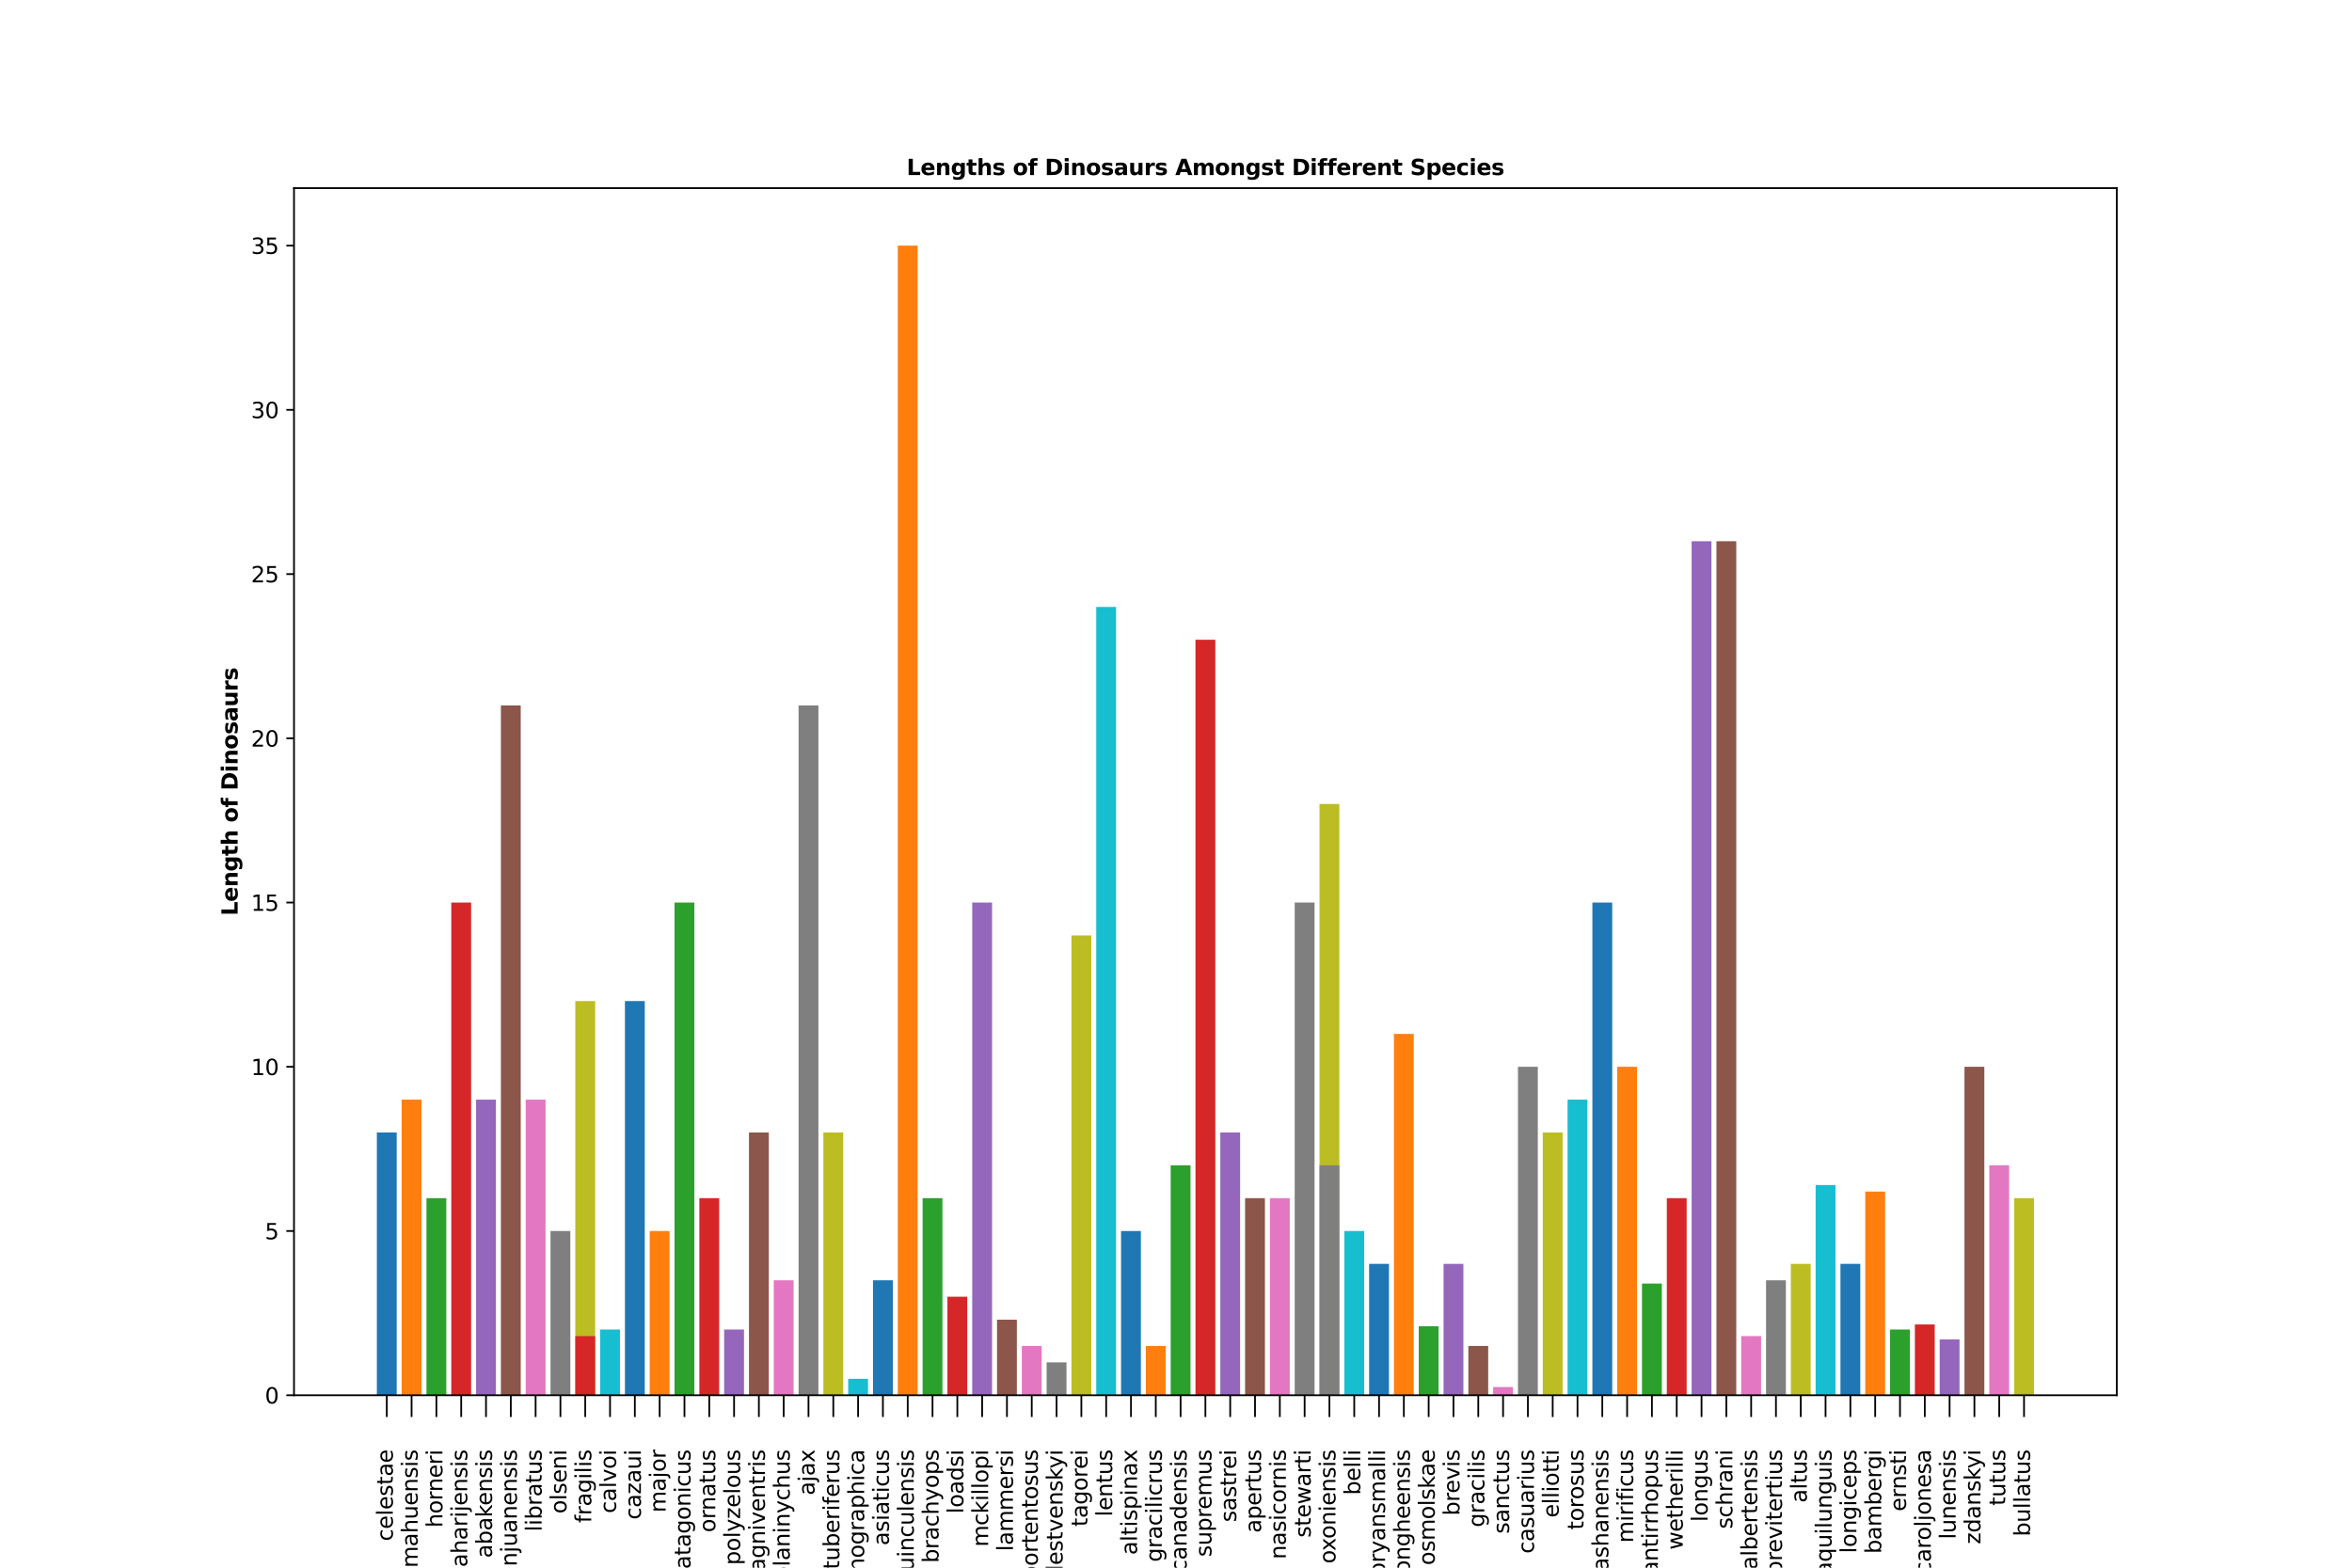 <?xml version="1.0" encoding="utf-8" standalone="no"?>
<!DOCTYPE svg PUBLIC "-//W3C//DTD SVG 1.1//EN"
  "http://www.w3.org/Graphics/SVG/1.1/DTD/svg11.dtd">
<svg xmlns:xlink="http://www.w3.org/1999/xlink" width="1080pt" height="720pt" viewBox="0 0 1080 720" xmlns="http://www.w3.org/2000/svg" version="1.1">
 <defs>
  <style type="text/css">*{stroke-linejoin: round; stroke-linecap: butt}</style>
 </defs>
 <g id="figure_1">
  <g id="patch_1">
   <path d="M 0 720 
L 1080 720 
L 1080 0 
L 0 0 
z
" style="fill: #ffffff"/>
  </g>
  <g id="axes_1">
   <g id="patch_2">
    <path d="M 135 640.8 
L 972 640.8 
L 972 86.4 
L 135 86.4 
z
" style="fill: #ffffff"/>
   </g>
   <g id="patch_3">
    <path d="M 173.045 640.8 
L 182.158 640.8 
L 182.158 520.114 
L 173.045 520.114 
z
" clip-path="url(#p74d37ff0dd)" style="fill: #1f77b4"/>
   </g>
   <g id="patch_4">
    <path d="M 184.436 640.8 
L 193.549 640.8 
L 193.549 505.029 
L 184.436 505.029 
z
" clip-path="url(#p74d37ff0dd)" style="fill: #ff7f0e"/>
   </g>
   <g id="patch_5">
    <path d="M 195.827 640.8 
L 204.94 640.8 
L 204.94 550.286 
L 195.827 550.286 
z
" clip-path="url(#p74d37ff0dd)" style="fill: #2ca02c"/>
   </g>
   <g id="patch_6">
    <path d="M 207.218 640.8 
L 216.331 640.8 
L 216.331 414.514 
L 207.218 414.514 
z
" clip-path="url(#p74d37ff0dd)" style="fill: #d62728"/>
   </g>
   <g id="patch_7">
    <path d="M 218.609 640.8 
L 227.722 640.8 
L 227.722 505.029 
L 218.609 505.029 
z
" clip-path="url(#p74d37ff0dd)" style="fill: #9467bd"/>
   </g>
   <g id="patch_8">
    <path d="M 230 640.8 
L 239.112 640.8 
L 239.112 324 
L 230 324 
z
" clip-path="url(#p74d37ff0dd)" style="fill: #8c564b"/>
   </g>
   <g id="patch_9">
    <path d="M 241.391 640.8 
L 250.503 640.8 
L 250.503 505.029 
L 241.391 505.029 
z
" clip-path="url(#p74d37ff0dd)" style="fill: #e377c2"/>
   </g>
   <g id="patch_10">
    <path d="M 252.781 640.8 
L 261.894 640.8 
L 261.894 565.371 
L 252.781 565.371 
z
" clip-path="url(#p74d37ff0dd)" style="fill: #7f7f7f"/>
   </g>
   <g id="patch_11">
    <path d="M 264.172 640.8 
L 273.285 640.8 
L 273.285 459.771 
L 264.172 459.771 
z
" clip-path="url(#p74d37ff0dd)" style="fill: #bcbd22"/>
   </g>
   <g id="patch_12">
    <path d="M 275.563 640.8 
L 284.676 640.8 
L 284.676 610.629 
L 275.563 610.629 
z
" clip-path="url(#p74d37ff0dd)" style="fill: #17becf"/>
   </g>
   <g id="patch_13">
    <path d="M 286.954 640.8 
L 296.067 640.8 
L 296.067 459.771 
L 286.954 459.771 
z
" clip-path="url(#p74d37ff0dd)" style="fill: #1f77b4"/>
   </g>
   <g id="patch_14">
    <path d="M 298.345 640.8 
L 307.458 640.8 
L 307.458 565.371 
L 298.345 565.371 
z
" clip-path="url(#p74d37ff0dd)" style="fill: #ff7f0e"/>
   </g>
   <g id="patch_15">
    <path d="M 309.736 640.8 
L 318.848 640.8 
L 318.848 414.514 
L 309.736 414.514 
z
" clip-path="url(#p74d37ff0dd)" style="fill: #2ca02c"/>
   </g>
   <g id="patch_16">
    <path d="M 321.127 640.8 
L 330.239 640.8 
L 330.239 550.286 
L 321.127 550.286 
z
" clip-path="url(#p74d37ff0dd)" style="fill: #d62728"/>
   </g>
   <g id="patch_17">
    <path d="M 332.517 640.8 
L 341.63 640.8 
L 341.63 610.629 
L 332.517 610.629 
z
" clip-path="url(#p74d37ff0dd)" style="fill: #9467bd"/>
   </g>
   <g id="patch_18">
    <path d="M 343.908 640.8 
L 353.021 640.8 
L 353.021 520.114 
L 343.908 520.114 
z
" clip-path="url(#p74d37ff0dd)" style="fill: #8c564b"/>
   </g>
   <g id="patch_19">
    <path d="M 355.299 640.8 
L 364.412 640.8 
L 364.412 588 
L 355.299 588 
z
" clip-path="url(#p74d37ff0dd)" style="fill: #e377c2"/>
   </g>
   <g id="patch_20">
    <path d="M 366.69 640.8 
L 375.803 640.8 
L 375.803 324 
L 366.69 324 
z
" clip-path="url(#p74d37ff0dd)" style="fill: #7f7f7f"/>
   </g>
   <g id="patch_21">
    <path d="M 378.081 640.8 
L 387.194 640.8 
L 387.194 520.114 
L 378.081 520.114 
z
" clip-path="url(#p74d37ff0dd)" style="fill: #bcbd22"/>
   </g>
   <g id="patch_22">
    <path d="M 389.472 640.8 
L 398.584 640.8 
L 398.584 633.257 
L 389.472 633.257 
z
" clip-path="url(#p74d37ff0dd)" style="fill: #17becf"/>
   </g>
   <g id="patch_23">
    <path d="M 400.863 640.8 
L 409.975 640.8 
L 409.975 588 
L 400.863 588 
z
" clip-path="url(#p74d37ff0dd)" style="fill: #1f77b4"/>
   </g>
   <g id="patch_24">
    <path d="M 412.253 640.8 
L 421.366 640.8 
L 421.366 112.8 
L 412.253 112.8 
z
" clip-path="url(#p74d37ff0dd)" style="fill: #ff7f0e"/>
   </g>
   <g id="patch_25">
    <path d="M 423.644 640.8 
L 432.757 640.8 
L 432.757 550.286 
L 423.644 550.286 
z
" clip-path="url(#p74d37ff0dd)" style="fill: #2ca02c"/>
   </g>
   <g id="patch_26">
    <path d="M 435.035 640.8 
L 444.148 640.8 
L 444.148 595.543 
L 435.035 595.543 
z
" clip-path="url(#p74d37ff0dd)" style="fill: #d62728"/>
   </g>
   <g id="patch_27">
    <path d="M 446.426 640.8 
L 455.539 640.8 
L 455.539 414.514 
L 446.426 414.514 
z
" clip-path="url(#p74d37ff0dd)" style="fill: #9467bd"/>
   </g>
   <g id="patch_28">
    <path d="M 457.817 640.8 
L 466.93 640.8 
L 466.93 606.103 
L 457.817 606.103 
z
" clip-path="url(#p74d37ff0dd)" style="fill: #8c564b"/>
   </g>
   <g id="patch_29">
    <path d="M 469.208 640.8 
L 478.32 640.8 
L 478.32 618.171 
L 469.208 618.171 
z
" clip-path="url(#p74d37ff0dd)" style="fill: #e377c2"/>
   </g>
   <g id="patch_30">
    <path d="M 480.599 640.8 
L 489.711 640.8 
L 489.711 625.714 
L 480.599 625.714 
z
" clip-path="url(#p74d37ff0dd)" style="fill: #7f7f7f"/>
   </g>
   <g id="patch_31">
    <path d="M 491.989 640.8 
L 501.102 640.8 
L 501.102 429.6 
L 491.989 429.6 
z
" clip-path="url(#p74d37ff0dd)" style="fill: #bcbd22"/>
   </g>
   <g id="patch_32">
    <path d="M 503.38 640.8 
L 512.493 640.8 
L 512.493 278.743 
L 503.38 278.743 
z
" clip-path="url(#p74d37ff0dd)" style="fill: #17becf"/>
   </g>
   <g id="patch_33">
    <path d="M 514.771 640.8 
L 523.884 640.8 
L 523.884 565.371 
L 514.771 565.371 
z
" clip-path="url(#p74d37ff0dd)" style="fill: #1f77b4"/>
   </g>
   <g id="patch_34">
    <path d="M 526.162 640.8 
L 535.275 640.8 
L 535.275 618.171 
L 526.162 618.171 
z
" clip-path="url(#p74d37ff0dd)" style="fill: #ff7f0e"/>
   </g>
   <g id="patch_35">
    <path d="M 537.553 640.8 
L 546.665 640.8 
L 546.665 535.2 
L 537.553 535.2 
z
" clip-path="url(#p74d37ff0dd)" style="fill: #2ca02c"/>
   </g>
   <g id="patch_36">
    <path d="M 548.944 640.8 
L 558.056 640.8 
L 558.056 293.829 
L 548.944 293.829 
z
" clip-path="url(#p74d37ff0dd)" style="fill: #d62728"/>
   </g>
   <g id="patch_37">
    <path d="M 560.335 640.8 
L 569.447 640.8 
L 569.447 520.114 
L 560.335 520.114 
z
" clip-path="url(#p74d37ff0dd)" style="fill: #9467bd"/>
   </g>
   <g id="patch_38">
    <path d="M 571.725 640.8 
L 580.838 640.8 
L 580.838 550.286 
L 571.725 550.286 
z
" clip-path="url(#p74d37ff0dd)" style="fill: #8c564b"/>
   </g>
   <g id="patch_39">
    <path d="M 583.116 640.8 
L 592.229 640.8 
L 592.229 550.286 
L 583.116 550.286 
z
" clip-path="url(#p74d37ff0dd)" style="fill: #e377c2"/>
   </g>
   <g id="patch_40">
    <path d="M 594.507 640.8 
L 603.62 640.8 
L 603.62 414.514 
L 594.507 414.514 
z
" clip-path="url(#p74d37ff0dd)" style="fill: #7f7f7f"/>
   </g>
   <g id="patch_41">
    <path d="M 605.898 640.8 
L 615.011 640.8 
L 615.011 369.257 
L 605.898 369.257 
z
" clip-path="url(#p74d37ff0dd)" style="fill: #bcbd22"/>
   </g>
   <g id="patch_42">
    <path d="M 617.289 640.8 
L 626.401 640.8 
L 626.401 565.371 
L 617.289 565.371 
z
" clip-path="url(#p74d37ff0dd)" style="fill: #17becf"/>
   </g>
   <g id="patch_43">
    <path d="M 628.68 640.8 
L 637.792 640.8 
L 637.792 580.457 
L 628.68 580.457 
z
" clip-path="url(#p74d37ff0dd)" style="fill: #1f77b4"/>
   </g>
   <g id="patch_44">
    <path d="M 640.07 640.8 
L 649.183 640.8 
L 649.183 474.857 
L 640.07 474.857 
z
" clip-path="url(#p74d37ff0dd)" style="fill: #ff7f0e"/>
   </g>
   <g id="patch_45">
    <path d="M 651.461 640.8 
L 660.574 640.8 
L 660.574 609.12 
L 651.461 609.12 
z
" clip-path="url(#p74d37ff0dd)" style="fill: #2ca02c"/>
   </g>
   <g id="patch_46">
    <path d="M 264.172 640.8 
L 273.285 640.8 
L 273.285 613.646 
L 264.172 613.646 
z
" clip-path="url(#p74d37ff0dd)" style="fill: #d62728"/>
   </g>
   <g id="patch_47">
    <path d="M 662.852 640.8 
L 671.965 640.8 
L 671.965 580.457 
L 662.852 580.457 
z
" clip-path="url(#p74d37ff0dd)" style="fill: #9467bd"/>
   </g>
   <g id="patch_48">
    <path d="M 674.243 640.8 
L 683.356 640.8 
L 683.356 618.171 
L 674.243 618.171 
z
" clip-path="url(#p74d37ff0dd)" style="fill: #8c564b"/>
   </g>
   <g id="patch_49">
    <path d="M 685.634 640.8 
L 694.747 640.8 
L 694.747 637.029 
L 685.634 637.029 
z
" clip-path="url(#p74d37ff0dd)" style="fill: #e377c2"/>
   </g>
   <g id="patch_50">
    <path d="M 697.025 640.8 
L 706.137 640.8 
L 706.137 489.943 
L 697.025 489.943 
z
" clip-path="url(#p74d37ff0dd)" style="fill: #7f7f7f"/>
   </g>
   <g id="patch_51">
    <path d="M 708.416 640.8 
L 717.528 640.8 
L 717.528 520.114 
L 708.416 520.114 
z
" clip-path="url(#p74d37ff0dd)" style="fill: #bcbd22"/>
   </g>
   <g id="patch_52">
    <path d="M 719.806 640.8 
L 728.919 640.8 
L 728.919 505.029 
L 719.806 505.029 
z
" clip-path="url(#p74d37ff0dd)" style="fill: #17becf"/>
   </g>
   <g id="patch_53">
    <path d="M 731.197 640.8 
L 740.31 640.8 
L 740.31 414.514 
L 731.197 414.514 
z
" clip-path="url(#p74d37ff0dd)" style="fill: #1f77b4"/>
   </g>
   <g id="patch_54">
    <path d="M 742.588 640.8 
L 751.701 640.8 
L 751.701 489.943 
L 742.588 489.943 
z
" clip-path="url(#p74d37ff0dd)" style="fill: #ff7f0e"/>
   </g>
   <g id="patch_55">
    <path d="M 753.979 640.8 
L 763.092 640.8 
L 763.092 589.509 
L 753.979 589.509 
z
" clip-path="url(#p74d37ff0dd)" style="fill: #2ca02c"/>
   </g>
   <g id="patch_56">
    <path d="M 765.37 640.8 
L 774.483 640.8 
L 774.483 550.286 
L 765.37 550.286 
z
" clip-path="url(#p74d37ff0dd)" style="fill: #d62728"/>
   </g>
   <g id="patch_57">
    <path d="M 776.761 640.8 
L 785.873 640.8 
L 785.873 248.571 
L 776.761 248.571 
z
" clip-path="url(#p74d37ff0dd)" style="fill: #9467bd"/>
   </g>
   <g id="patch_58">
    <path d="M 788.152 640.8 
L 797.264 640.8 
L 797.264 248.571 
L 788.152 248.571 
z
" clip-path="url(#p74d37ff0dd)" style="fill: #8c564b"/>
   </g>
   <g id="patch_59">
    <path d="M 799.542 640.8 
L 808.655 640.8 
L 808.655 613.646 
L 799.542 613.646 
z
" clip-path="url(#p74d37ff0dd)" style="fill: #e377c2"/>
   </g>
   <g id="patch_60">
    <path d="M 810.933 640.8 
L 820.046 640.8 
L 820.046 588 
L 810.933 588 
z
" clip-path="url(#p74d37ff0dd)" style="fill: #7f7f7f"/>
   </g>
   <g id="patch_61">
    <path d="M 822.324 640.8 
L 831.437 640.8 
L 831.437 580.457 
L 822.324 580.457 
z
" clip-path="url(#p74d37ff0dd)" style="fill: #bcbd22"/>
   </g>
   <g id="patch_62">
    <path d="M 833.715 640.8 
L 842.828 640.8 
L 842.828 544.251 
L 833.715 544.251 
z
" clip-path="url(#p74d37ff0dd)" style="fill: #17becf"/>
   </g>
   <g id="patch_63">
    <path d="M 845.106 640.8 
L 854.219 640.8 
L 854.219 580.457 
L 845.106 580.457 
z
" clip-path="url(#p74d37ff0dd)" style="fill: #1f77b4"/>
   </g>
   <g id="patch_64">
    <path d="M 856.497 640.8 
L 865.609 640.8 
L 865.609 547.269 
L 856.497 547.269 
z
" clip-path="url(#p74d37ff0dd)" style="fill: #ff7f0e"/>
   </g>
   <g id="patch_65">
    <path d="M 867.888 640.8 
L 877 640.8 
L 877 610.629 
L 867.888 610.629 
z
" clip-path="url(#p74d37ff0dd)" style="fill: #2ca02c"/>
   </g>
   <g id="patch_66">
    <path d="M 879.278 640.8 
L 888.391 640.8 
L 888.391 608.271 
L 879.278 608.271 
z
" clip-path="url(#p74d37ff0dd)" style="fill: #d62728"/>
   </g>
   <g id="patch_67">
    <path d="M 890.669 640.8 
L 899.782 640.8 
L 899.782 615.154 
L 890.669 615.154 
z
" clip-path="url(#p74d37ff0dd)" style="fill: #9467bd"/>
   </g>
   <g id="patch_68">
    <path d="M 902.06 640.8 
L 911.173 640.8 
L 911.173 489.943 
L 902.06 489.943 
z
" clip-path="url(#p74d37ff0dd)" style="fill: #8c564b"/>
   </g>
   <g id="patch_69">
    <path d="M 913.451 640.8 
L 922.564 640.8 
L 922.564 535.2 
L 913.451 535.2 
z
" clip-path="url(#p74d37ff0dd)" style="fill: #e377c2"/>
   </g>
   <g id="patch_70">
    <path d="M 605.898 640.8 
L 615.011 640.8 
L 615.011 535.2 
L 605.898 535.2 
z
" clip-path="url(#p74d37ff0dd)" style="fill: #7f7f7f"/>
   </g>
   <g id="patch_71">
    <path d="M 924.842 640.8 
L 933.955 640.8 
L 933.955 550.286 
L 924.842 550.286 
z
" clip-path="url(#p74d37ff0dd)" style="fill: #bcbd22"/>
   </g>
   <g id="matplotlib.axis_1">
    <g id="xtick_1">
     <g id="line2d_1">
      <defs>
       <path id="m1245e222b5" d="M 0 0 
L 0 10 
" style="stroke: #000000; stroke-width: 0.8"/>
      </defs>
      <g>
       <use xlink:href="#m1245e222b5" x="177.602" y="640.8" style="stroke: #000000; stroke-width: 0.8"/>
      </g>
     </g>
     <g id="text_1">
      <!-- celestae -->
      <g transform="translate(180.361 707.794) rotate(-90) scale(0.1 -0.1)">
       <defs>
        <path id="DejaVuSans-63" d="M 3122 3366 
L 3122 2828 
Q 2878 2963 2633 3030 
Q 2388 3097 2138 3097 
Q 1578 3097 1268 2742 
Q 959 2388 959 1747 
Q 959 1106 1268 751 
Q 1578 397 2138 397 
Q 2388 397 2633 464 
Q 2878 531 3122 666 
L 3122 134 
Q 2881 22 2623 -34 
Q 2366 -91 2075 -91 
Q 1284 -91 818 406 
Q 353 903 353 1747 
Q 353 2603 823 3093 
Q 1294 3584 2113 3584 
Q 2378 3584 2631 3529 
Q 2884 3475 3122 3366 
z
" transform="scale(0.016)"/>
        <path id="DejaVuSans-65" d="M 3597 1894 
L 3597 1613 
L 953 1613 
Q 991 1019 1311 708 
Q 1631 397 2203 397 
Q 2534 397 2845 478 
Q 3156 559 3463 722 
L 3463 178 
Q 3153 47 2828 -22 
Q 2503 -91 2169 -91 
Q 1331 -91 842 396 
Q 353 884 353 1716 
Q 353 2575 817 3079 
Q 1281 3584 2069 3584 
Q 2775 3584 3186 3129 
Q 3597 2675 3597 1894 
z
M 3022 2063 
Q 3016 2534 2758 2815 
Q 2500 3097 2075 3097 
Q 1594 3097 1305 2825 
Q 1016 2553 972 2059 
L 3022 2063 
z
" transform="scale(0.016)"/>
        <path id="DejaVuSans-6c" d="M 603 4863 
L 1178 4863 
L 1178 0 
L 603 0 
L 603 4863 
z
" transform="scale(0.016)"/>
        <path id="DejaVuSans-73" d="M 2834 3397 
L 2834 2853 
Q 2591 2978 2328 3040 
Q 2066 3103 1784 3103 
Q 1356 3103 1142 2972 
Q 928 2841 928 2578 
Q 928 2378 1081 2264 
Q 1234 2150 1697 2047 
L 1894 2003 
Q 2506 1872 2764 1633 
Q 3022 1394 3022 966 
Q 3022 478 2636 193 
Q 2250 -91 1575 -91 
Q 1294 -91 989 -36 
Q 684 19 347 128 
L 347 722 
Q 666 556 975 473 
Q 1284 391 1588 391 
Q 1994 391 2212 530 
Q 2431 669 2431 922 
Q 2431 1156 2273 1281 
Q 2116 1406 1581 1522 
L 1381 1569 
Q 847 1681 609 1914 
Q 372 2147 372 2553 
Q 372 3047 722 3315 
Q 1072 3584 1716 3584 
Q 2034 3584 2315 3537 
Q 2597 3491 2834 3397 
z
" transform="scale(0.016)"/>
        <path id="DejaVuSans-74" d="M 1172 4494 
L 1172 3500 
L 2356 3500 
L 2356 3053 
L 1172 3053 
L 1172 1153 
Q 1172 725 1289 603 
Q 1406 481 1766 481 
L 2356 481 
L 2356 0 
L 1766 0 
Q 1100 0 847 248 
Q 594 497 594 1153 
L 594 3053 
L 172 3053 
L 172 3500 
L 594 3500 
L 594 4494 
L 1172 4494 
z
" transform="scale(0.016)"/>
        <path id="DejaVuSans-61" d="M 2194 1759 
Q 1497 1759 1228 1600 
Q 959 1441 959 1056 
Q 959 750 1161 570 
Q 1363 391 1709 391 
Q 2188 391 2477 730 
Q 2766 1069 2766 1631 
L 2766 1759 
L 2194 1759 
z
M 3341 1997 
L 3341 0 
L 2766 0 
L 2766 531 
Q 2569 213 2275 61 
Q 1981 -91 1556 -91 
Q 1019 -91 701 211 
Q 384 513 384 1019 
Q 384 1609 779 1909 
Q 1175 2209 1959 2209 
L 2766 2209 
L 2766 2266 
Q 2766 2663 2505 2880 
Q 2244 3097 1772 3097 
Q 1472 3097 1187 3025 
Q 903 2953 641 2809 
L 641 3341 
Q 956 3463 1253 3523 
Q 1550 3584 1831 3584 
Q 2591 3584 2966 3190 
Q 3341 2797 3341 1997 
z
" transform="scale(0.016)"/>
       </defs>
       <use xlink:href="#DejaVuSans-63"/>
       <use xlink:href="#DejaVuSans-65" x="54.98"/>
       <use xlink:href="#DejaVuSans-6c" x="116.504"/>
       <use xlink:href="#DejaVuSans-65" x="144.287"/>
       <use xlink:href="#DejaVuSans-73" x="205.811"/>
       <use xlink:href="#DejaVuSans-74" x="257.91"/>
       <use xlink:href="#DejaVuSans-61" x="297.119"/>
       <use xlink:href="#DejaVuSans-65" x="358.398"/>
      </g>
     </g>
    </g>
    <g id="xtick_2">
     <g id="line2d_2">
      <g>
       <use xlink:href="#m1245e222b5" x="188.993" y="640.8" style="stroke: #000000; stroke-width: 0.8"/>
      </g>
     </g>
     <g id="text_2">
      <!-- comahuensis -->
      <g transform="translate(191.752 731.648) rotate(-90) scale(0.1 -0.1)">
       <defs>
        <path id="DejaVuSans-6f" d="M 1959 3097 
Q 1497 3097 1228 2736 
Q 959 2375 959 1747 
Q 959 1119 1226 758 
Q 1494 397 1959 397 
Q 2419 397 2687 759 
Q 2956 1122 2956 1747 
Q 2956 2369 2687 2733 
Q 2419 3097 1959 3097 
z
M 1959 3584 
Q 2709 3584 3137 3096 
Q 3566 2609 3566 1747 
Q 3566 888 3137 398 
Q 2709 -91 1959 -91 
Q 1206 -91 779 398 
Q 353 888 353 1747 
Q 353 2609 779 3096 
Q 1206 3584 1959 3584 
z
" transform="scale(0.016)"/>
        <path id="DejaVuSans-6d" d="M 3328 2828 
Q 3544 3216 3844 3400 
Q 4144 3584 4550 3584 
Q 5097 3584 5394 3201 
Q 5691 2819 5691 2113 
L 5691 0 
L 5113 0 
L 5113 2094 
Q 5113 2597 4934 2840 
Q 4756 3084 4391 3084 
Q 3944 3084 3684 2787 
Q 3425 2491 3425 1978 
L 3425 0 
L 2847 0 
L 2847 2094 
Q 2847 2600 2669 2842 
Q 2491 3084 2119 3084 
Q 1678 3084 1418 2786 
Q 1159 2488 1159 1978 
L 1159 0 
L 581 0 
L 581 3500 
L 1159 3500 
L 1159 2956 
Q 1356 3278 1631 3431 
Q 1906 3584 2284 3584 
Q 2666 3584 2933 3390 
Q 3200 3197 3328 2828 
z
" transform="scale(0.016)"/>
        <path id="DejaVuSans-68" d="M 3513 2113 
L 3513 0 
L 2938 0 
L 2938 2094 
Q 2938 2591 2744 2837 
Q 2550 3084 2163 3084 
Q 1697 3084 1428 2787 
Q 1159 2491 1159 1978 
L 1159 0 
L 581 0 
L 581 4863 
L 1159 4863 
L 1159 2956 
Q 1366 3272 1645 3428 
Q 1925 3584 2291 3584 
Q 2894 3584 3203 3211 
Q 3513 2838 3513 2113 
z
" transform="scale(0.016)"/>
        <path id="DejaVuSans-75" d="M 544 1381 
L 544 3500 
L 1119 3500 
L 1119 1403 
Q 1119 906 1312 657 
Q 1506 409 1894 409 
Q 2359 409 2629 706 
Q 2900 1003 2900 1516 
L 2900 3500 
L 3475 3500 
L 3475 0 
L 2900 0 
L 2900 538 
Q 2691 219 2414 64 
Q 2138 -91 1772 -91 
Q 1169 -91 856 284 
Q 544 659 544 1381 
z
M 1991 3584 
L 1991 3584 
z
" transform="scale(0.016)"/>
        <path id="DejaVuSans-6e" d="M 3513 2113 
L 3513 0 
L 2938 0 
L 2938 2094 
Q 2938 2591 2744 2837 
Q 2550 3084 2163 3084 
Q 1697 3084 1428 2787 
Q 1159 2491 1159 1978 
L 1159 0 
L 581 0 
L 581 3500 
L 1159 3500 
L 1159 2956 
Q 1366 3272 1645 3428 
Q 1925 3584 2291 3584 
Q 2894 3584 3203 3211 
Q 3513 2838 3513 2113 
z
" transform="scale(0.016)"/>
        <path id="DejaVuSans-69" d="M 603 3500 
L 1178 3500 
L 1178 0 
L 603 0 
L 603 3500 
z
M 603 4863 
L 1178 4863 
L 1178 4134 
L 603 4134 
L 603 4863 
z
" transform="scale(0.016)"/>
       </defs>
       <use xlink:href="#DejaVuSans-63"/>
       <use xlink:href="#DejaVuSans-6f" x="54.98"/>
       <use xlink:href="#DejaVuSans-6d" x="116.162"/>
       <use xlink:href="#DejaVuSans-61" x="213.574"/>
       <use xlink:href="#DejaVuSans-68" x="274.854"/>
       <use xlink:href="#DejaVuSans-75" x="338.232"/>
       <use xlink:href="#DejaVuSans-65" x="401.611"/>
       <use xlink:href="#DejaVuSans-6e" x="463.135"/>
       <use xlink:href="#DejaVuSans-73" x="526.514"/>
       <use xlink:href="#DejaVuSans-69" x="578.613"/>
       <use xlink:href="#DejaVuSans-73" x="606.396"/>
      </g>
     </g>
    </g>
    <g id="xtick_3">
     <g id="line2d_3">
      <g>
       <use xlink:href="#m1245e222b5" x="200.384" y="640.8" style="stroke: #000000; stroke-width: 0.8"/>
      </g>
     </g>
     <g id="text_3">
      <!-- horneri -->
      <g transform="translate(203.143 701.572) rotate(-90) scale(0.1 -0.1)">
       <defs>
        <path id="DejaVuSans-72" d="M 2631 2963 
Q 2534 3019 2420 3045 
Q 2306 3072 2169 3072 
Q 1681 3072 1420 2755 
Q 1159 2438 1159 1844 
L 1159 0 
L 581 0 
L 581 3500 
L 1159 3500 
L 1159 2956 
Q 1341 3275 1631 3429 
Q 1922 3584 2338 3584 
Q 2397 3584 2469 3576 
Q 2541 3569 2628 3553 
L 2631 2963 
z
" transform="scale(0.016)"/>
       </defs>
       <use xlink:href="#DejaVuSans-68"/>
       <use xlink:href="#DejaVuSans-6f" x="63.379"/>
       <use xlink:href="#DejaVuSans-72" x="124.561"/>
       <use xlink:href="#DejaVuSans-6e" x="163.924"/>
       <use xlink:href="#DejaVuSans-65" x="227.303"/>
       <use xlink:href="#DejaVuSans-72" x="288.826"/>
       <use xlink:href="#DejaVuSans-69" x="329.939"/>
      </g>
     </g>
    </g>
    <g id="xtick_4">
     <g id="line2d_4">
      <g>
       <use xlink:href="#m1245e222b5" x="211.774" y="640.8" style="stroke: #000000; stroke-width: 0.8"/>
      </g>
     </g>
     <g id="text_4">
      <!-- baharijensis -->
      <g transform="translate(214.534 726.097) rotate(-90) scale(0.1 -0.1)">
       <defs>
        <path id="DejaVuSans-62" d="M 3116 1747 
Q 3116 2381 2855 2742 
Q 2594 3103 2138 3103 
Q 1681 3103 1420 2742 
Q 1159 2381 1159 1747 
Q 1159 1113 1420 752 
Q 1681 391 2138 391 
Q 2594 391 2855 752 
Q 3116 1113 3116 1747 
z
M 1159 2969 
Q 1341 3281 1617 3432 
Q 1894 3584 2278 3584 
Q 2916 3584 3314 3078 
Q 3713 2572 3713 1747 
Q 3713 922 3314 415 
Q 2916 -91 2278 -91 
Q 1894 -91 1617 61 
Q 1341 213 1159 525 
L 1159 0 
L 581 0 
L 581 4863 
L 1159 4863 
L 1159 2969 
z
" transform="scale(0.016)"/>
        <path id="DejaVuSans-6a" d="M 603 3500 
L 1178 3500 
L 1178 -63 
Q 1178 -731 923 -1031 
Q 669 -1331 103 -1331 
L -116 -1331 
L -116 -844 
L 38 -844 
Q 366 -844 484 -692 
Q 603 -541 603 -63 
L 603 3500 
z
M 603 4863 
L 1178 4863 
L 1178 4134 
L 603 4134 
L 603 4863 
z
" transform="scale(0.016)"/>
       </defs>
       <use xlink:href="#DejaVuSans-62"/>
       <use xlink:href="#DejaVuSans-61" x="63.477"/>
       <use xlink:href="#DejaVuSans-68" x="124.756"/>
       <use xlink:href="#DejaVuSans-61" x="188.135"/>
       <use xlink:href="#DejaVuSans-72" x="249.414"/>
       <use xlink:href="#DejaVuSans-69" x="290.527"/>
       <use xlink:href="#DejaVuSans-6a" x="318.311"/>
       <use xlink:href="#DejaVuSans-65" x="346.094"/>
       <use xlink:href="#DejaVuSans-6e" x="407.617"/>
       <use xlink:href="#DejaVuSans-73" x="470.996"/>
       <use xlink:href="#DejaVuSans-69" x="523.096"/>
       <use xlink:href="#DejaVuSans-73" x="550.879"/>
      </g>
     </g>
    </g>
    <g id="xtick_5">
     <g id="line2d_5">
      <g>
       <use xlink:href="#m1245e222b5" x="223.165" y="640.8" style="stroke: #000000; stroke-width: 0.8"/>
      </g>
     </g>
     <g id="text_5">
      <!-- abakensis -->
      <g transform="translate(225.925 715.52) rotate(-90) scale(0.1 -0.1)">
       <defs>
        <path id="DejaVuSans-6b" d="M 581 4863 
L 1159 4863 
L 1159 1991 
L 2875 3500 
L 3609 3500 
L 1753 1863 
L 3688 0 
L 2938 0 
L 1159 1709 
L 1159 0 
L 581 0 
L 581 4863 
z
" transform="scale(0.016)"/>
       </defs>
       <use xlink:href="#DejaVuSans-61"/>
       <use xlink:href="#DejaVuSans-62" x="61.279"/>
       <use xlink:href="#DejaVuSans-61" x="124.756"/>
       <use xlink:href="#DejaVuSans-6b" x="186.035"/>
       <use xlink:href="#DejaVuSans-65" x="240.32"/>
       <use xlink:href="#DejaVuSans-6e" x="301.844"/>
       <use xlink:href="#DejaVuSans-73" x="365.223"/>
       <use xlink:href="#DejaVuSans-69" x="417.322"/>
       <use xlink:href="#DejaVuSans-73" x="445.105"/>
      </g>
     </g>
    </g>
    <g id="xtick_6">
     <g id="line2d_6">
      <g>
       <use xlink:href="#m1245e222b5" x="234.556" y="640.8" style="stroke: #000000; stroke-width: 0.8"/>
      </g>
     </g>
     <g id="text_6">
      <!-- sanjuanensis -->
      <g transform="translate(237.315 730.744) rotate(-90) scale(0.1 -0.1)">
       <use xlink:href="#DejaVuSans-73"/>
       <use xlink:href="#DejaVuSans-61" x="52.1"/>
       <use xlink:href="#DejaVuSans-6e" x="113.379"/>
       <use xlink:href="#DejaVuSans-6a" x="176.758"/>
       <use xlink:href="#DejaVuSans-75" x="204.541"/>
       <use xlink:href="#DejaVuSans-61" x="267.92"/>
       <use xlink:href="#DejaVuSans-6e" x="329.199"/>
       <use xlink:href="#DejaVuSans-65" x="392.578"/>
       <use xlink:href="#DejaVuSans-6e" x="454.102"/>
       <use xlink:href="#DejaVuSans-73" x="517.48"/>
       <use xlink:href="#DejaVuSans-69" x="569.58"/>
       <use xlink:href="#DejaVuSans-73" x="597.363"/>
      </g>
     </g>
    </g>
    <g id="xtick_7">
     <g id="line2d_7">
      <g>
       <use xlink:href="#m1245e222b5" x="245.947" y="640.8" style="stroke: #000000; stroke-width: 0.8"/>
      </g>
     </g>
     <g id="text_7">
      <!-- libratus -->
      <g transform="translate(248.706 703.411) rotate(-90) scale(0.1 -0.1)">
       <use xlink:href="#DejaVuSans-6c"/>
       <use xlink:href="#DejaVuSans-69" x="27.783"/>
       <use xlink:href="#DejaVuSans-62" x="55.566"/>
       <use xlink:href="#DejaVuSans-72" x="119.043"/>
       <use xlink:href="#DejaVuSans-61" x="160.156"/>
       <use xlink:href="#DejaVuSans-74" x="221.436"/>
       <use xlink:href="#DejaVuSans-75" x="260.645"/>
       <use xlink:href="#DejaVuSans-73" x="324.023"/>
      </g>
     </g>
    </g>
    <g id="xtick_8">
     <g id="line2d_8">
      <g>
       <use xlink:href="#m1245e222b5" x="257.338" y="640.8" style="stroke: #000000; stroke-width: 0.8"/>
      </g>
     </g>
     <g id="text_8">
      <!-- olseni -->
      <g transform="translate(260.097 695.175) rotate(-90) scale(0.1 -0.1)">
       <use xlink:href="#DejaVuSans-6f"/>
       <use xlink:href="#DejaVuSans-6c" x="61.182"/>
       <use xlink:href="#DejaVuSans-73" x="88.965"/>
       <use xlink:href="#DejaVuSans-65" x="141.064"/>
       <use xlink:href="#DejaVuSans-6e" x="202.588"/>
       <use xlink:href="#DejaVuSans-69" x="265.967"/>
      </g>
     </g>
    </g>
    <g id="xtick_9">
     <g id="line2d_9">
      <g>
       <use xlink:href="#m1245e222b5" x="268.729" y="640.8" style="stroke: #000000; stroke-width: 0.8"/>
      </g>
     </g>
     <g id="text_9">
      <!-- fragilis -->
      <g transform="translate(271.488 699.452) rotate(-90) scale(0.1 -0.1)">
       <defs>
        <path id="DejaVuSans-66" d="M 2375 4863 
L 2375 4384 
L 1825 4384 
Q 1516 4384 1395 4259 
Q 1275 4134 1275 3809 
L 1275 3500 
L 2222 3500 
L 2222 3053 
L 1275 3053 
L 1275 0 
L 697 0 
L 697 3053 
L 147 3053 
L 147 3500 
L 697 3500 
L 697 3744 
Q 697 4328 969 4595 
Q 1241 4863 1831 4863 
L 2375 4863 
z
" transform="scale(0.016)"/>
        <path id="DejaVuSans-67" d="M 2906 1791 
Q 2906 2416 2648 2759 
Q 2391 3103 1925 3103 
Q 1463 3103 1205 2759 
Q 947 2416 947 1791 
Q 947 1169 1205 825 
Q 1463 481 1925 481 
Q 2391 481 2648 825 
Q 2906 1169 2906 1791 
z
M 3481 434 
Q 3481 -459 3084 -895 
Q 2688 -1331 1869 -1331 
Q 1566 -1331 1297 -1286 
Q 1028 -1241 775 -1147 
L 775 -588 
Q 1028 -725 1275 -790 
Q 1522 -856 1778 -856 
Q 2344 -856 2625 -561 
Q 2906 -266 2906 331 
L 2906 616 
Q 2728 306 2450 153 
Q 2172 0 1784 0 
Q 1141 0 747 490 
Q 353 981 353 1791 
Q 353 2603 747 3093 
Q 1141 3584 1784 3584 
Q 2172 3584 2450 3431 
Q 2728 3278 2906 2969 
L 2906 3500 
L 3481 3500 
L 3481 434 
z
" transform="scale(0.016)"/>
       </defs>
       <use xlink:href="#DejaVuSans-66"/>
       <use xlink:href="#DejaVuSans-72" x="35.205"/>
       <use xlink:href="#DejaVuSans-61" x="76.318"/>
       <use xlink:href="#DejaVuSans-67" x="137.598"/>
       <use xlink:href="#DejaVuSans-69" x="201.074"/>
       <use xlink:href="#DejaVuSans-6c" x="228.857"/>
       <use xlink:href="#DejaVuSans-69" x="256.641"/>
       <use xlink:href="#DejaVuSans-73" x="284.424"/>
      </g>
     </g>
    </g>
    <g id="xtick_10">
     <g id="line2d_10">
      <g>
       <use xlink:href="#m1245e222b5" x="280.119" y="640.8" style="stroke: #000000; stroke-width: 0.8"/>
      </g>
     </g>
     <g id="text_10">
      <!-- calvoi -->
      <g transform="translate(282.879 695.02) rotate(-90) scale(0.1 -0.1)">
       <defs>
        <path id="DejaVuSans-76" d="M 191 3500 
L 800 3500 
L 1894 563 
L 2988 3500 
L 3597 3500 
L 2284 0 
L 1503 0 
L 191 3500 
z
" transform="scale(0.016)"/>
       </defs>
       <use xlink:href="#DejaVuSans-63"/>
       <use xlink:href="#DejaVuSans-61" x="54.98"/>
       <use xlink:href="#DejaVuSans-6c" x="116.26"/>
       <use xlink:href="#DejaVuSans-76" x="144.043"/>
       <use xlink:href="#DejaVuSans-6f" x="203.223"/>
       <use xlink:href="#DejaVuSans-69" x="264.404"/>
      </g>
     </g>
    </g>
    <g id="xtick_11">
     <g id="line2d_11">
      <g>
       <use xlink:href="#m1245e222b5" x="291.51" y="640.8" style="stroke: #000000; stroke-width: 0.8"/>
      </g>
     </g>
     <g id="text_11">
      <!-- cazaui -->
      <g transform="translate(294.27 697.919) rotate(-90) scale(0.1 -0.1)">
       <defs>
        <path id="DejaVuSans-7a" d="M 353 3500 
L 3084 3500 
L 3084 2975 
L 922 459 
L 3084 459 
L 3084 0 
L 275 0 
L 275 525 
L 2438 3041 
L 353 3041 
L 353 3500 
z
" transform="scale(0.016)"/>
       </defs>
       <use xlink:href="#DejaVuSans-63"/>
       <use xlink:href="#DejaVuSans-61" x="54.98"/>
       <use xlink:href="#DejaVuSans-7a" x="116.26"/>
       <use xlink:href="#DejaVuSans-61" x="168.75"/>
       <use xlink:href="#DejaVuSans-75" x="230.029"/>
       <use xlink:href="#DejaVuSans-69" x="293.408"/>
      </g>
     </g>
    </g>
    <g id="xtick_12">
     <g id="line2d_12">
      <g>
       <use xlink:href="#m1245e222b5" x="302.901" y="640.8" style="stroke: #000000; stroke-width: 0.8"/>
      </g>
     </g>
     <g id="text_12">
      <!-- major -->
      <g transform="translate(305.661 694.677) rotate(-90) scale(0.1 -0.1)">
       <use xlink:href="#DejaVuSans-6d"/>
       <use xlink:href="#DejaVuSans-61" x="97.412"/>
       <use xlink:href="#DejaVuSans-6a" x="158.691"/>
       <use xlink:href="#DejaVuSans-6f" x="186.475"/>
       <use xlink:href="#DejaVuSans-72" x="247.656"/>
      </g>
     </g>
    </g>
    <g id="xtick_13">
     <g id="line2d_13">
      <g>
       <use xlink:href="#m1245e222b5" x="314.292" y="640.8" style="stroke: #000000; stroke-width: 0.8"/>
      </g>
     </g>
     <g id="text_13">
      <!-- patagonicus -->
      <g transform="translate(317.051 726.953) rotate(-90) scale(0.1 -0.1)">
       <defs>
        <path id="DejaVuSans-70" d="M 1159 525 
L 1159 -1331 
L 581 -1331 
L 581 3500 
L 1159 3500 
L 1159 2969 
Q 1341 3281 1617 3432 
Q 1894 3584 2278 3584 
Q 2916 3584 3314 3078 
Q 3713 2572 3713 1747 
Q 3713 922 3314 415 
Q 2916 -91 2278 -91 
Q 1894 -91 1617 61 
Q 1341 213 1159 525 
z
M 3116 1747 
Q 3116 2381 2855 2742 
Q 2594 3103 2138 3103 
Q 1681 3103 1420 2742 
Q 1159 2381 1159 1747 
Q 1159 1113 1420 752 
Q 1681 391 2138 391 
Q 2594 391 2855 752 
Q 3116 1113 3116 1747 
z
" transform="scale(0.016)"/>
       </defs>
       <use xlink:href="#DejaVuSans-70"/>
       <use xlink:href="#DejaVuSans-61" x="63.477"/>
       <use xlink:href="#DejaVuSans-74" x="124.756"/>
       <use xlink:href="#DejaVuSans-61" x="163.965"/>
       <use xlink:href="#DejaVuSans-67" x="225.244"/>
       <use xlink:href="#DejaVuSans-6f" x="288.721"/>
       <use xlink:href="#DejaVuSans-6e" x="349.902"/>
       <use xlink:href="#DejaVuSans-69" x="413.281"/>
       <use xlink:href="#DejaVuSans-63" x="441.064"/>
       <use xlink:href="#DejaVuSans-75" x="496.045"/>
       <use xlink:href="#DejaVuSans-73" x="559.424"/>
      </g>
     </g>
    </g>
    <g id="xtick_14">
     <g id="line2d_14">
      <g>
       <use xlink:href="#m1245e222b5" x="325.683" y="640.8" style="stroke: #000000; stroke-width: 0.8"/>
      </g>
     </g>
     <g id="text_14">
      <!-- ornatus -->
      <g transform="translate(328.442 703.788) rotate(-90) scale(0.1 -0.1)">
       <use xlink:href="#DejaVuSans-6f"/>
       <use xlink:href="#DejaVuSans-72" x="61.182"/>
       <use xlink:href="#DejaVuSans-6e" x="100.545"/>
       <use xlink:href="#DejaVuSans-61" x="163.924"/>
       <use xlink:href="#DejaVuSans-74" x="225.203"/>
       <use xlink:href="#DejaVuSans-75" x="264.412"/>
       <use xlink:href="#DejaVuSans-73" x="327.791"/>
      </g>
     </g>
    </g>
    <g id="xtick_15">
     <g id="line2d_15">
      <g>
       <use xlink:href="#m1245e222b5" x="337.074" y="640.8" style="stroke: #000000; stroke-width: 0.8"/>
      </g>
     </g>
     <g id="text_15">
      <!-- polyzelous -->
      <g transform="translate(339.833 718.809) rotate(-90) scale(0.1 -0.1)">
       <defs>
        <path id="DejaVuSans-79" d="M 2059 -325 
Q 1816 -950 1584 -1140 
Q 1353 -1331 966 -1331 
L 506 -1331 
L 506 -850 
L 844 -850 
Q 1081 -850 1212 -737 
Q 1344 -625 1503 -206 
L 1606 56 
L 191 3500 
L 800 3500 
L 1894 763 
L 2988 3500 
L 3597 3500 
L 2059 -325 
z
" transform="scale(0.016)"/>
       </defs>
       <use xlink:href="#DejaVuSans-70"/>
       <use xlink:href="#DejaVuSans-6f" x="63.477"/>
       <use xlink:href="#DejaVuSans-6c" x="124.658"/>
       <use xlink:href="#DejaVuSans-79" x="152.441"/>
       <use xlink:href="#DejaVuSans-7a" x="211.621"/>
       <use xlink:href="#DejaVuSans-65" x="264.111"/>
       <use xlink:href="#DejaVuSans-6c" x="325.635"/>
       <use xlink:href="#DejaVuSans-6f" x="353.418"/>
       <use xlink:href="#DejaVuSans-75" x="414.6"/>
       <use xlink:href="#DejaVuSans-73" x="477.979"/>
      </g>
     </g>
    </g>
    <g id="xtick_16">
     <g id="line2d_16">
      <g>
       <use xlink:href="#m1245e222b5" x="348.465" y="640.8" style="stroke: #000000; stroke-width: 0.8"/>
      </g>
     </g>
     <g id="text_16">
      <!-- magniventris -->
      <g transform="translate(351.224 731.561) rotate(-90) scale(0.1 -0.1)">
       <use xlink:href="#DejaVuSans-6d"/>
       <use xlink:href="#DejaVuSans-61" x="97.412"/>
       <use xlink:href="#DejaVuSans-67" x="158.691"/>
       <use xlink:href="#DejaVuSans-6e" x="222.168"/>
       <use xlink:href="#DejaVuSans-69" x="285.547"/>
       <use xlink:href="#DejaVuSans-76" x="313.33"/>
       <use xlink:href="#DejaVuSans-65" x="372.51"/>
       <use xlink:href="#DejaVuSans-6e" x="434.033"/>
       <use xlink:href="#DejaVuSans-74" x="497.412"/>
       <use xlink:href="#DejaVuSans-72" x="536.621"/>
       <use xlink:href="#DejaVuSans-69" x="577.734"/>
       <use xlink:href="#DejaVuSans-73" x="605.518"/>
      </g>
     </g>
    </g>
    <g id="xtick_17">
     <g id="line2d_17">
      <g>
       <use xlink:href="#m1245e222b5" x="359.855" y="640.8" style="stroke: #000000; stroke-width: 0.8"/>
      </g>
     </g>
     <g id="text_17">
      <!-- planinychus -->
      <g transform="translate(362.615 725.809) rotate(-90) scale(0.1 -0.1)">
       <use xlink:href="#DejaVuSans-70"/>
       <use xlink:href="#DejaVuSans-6c" x="63.477"/>
       <use xlink:href="#DejaVuSans-61" x="91.26"/>
       <use xlink:href="#DejaVuSans-6e" x="152.539"/>
       <use xlink:href="#DejaVuSans-69" x="215.918"/>
       <use xlink:href="#DejaVuSans-6e" x="243.701"/>
       <use xlink:href="#DejaVuSans-79" x="307.08"/>
       <use xlink:href="#DejaVuSans-63" x="366.26"/>
       <use xlink:href="#DejaVuSans-68" x="421.24"/>
       <use xlink:href="#DejaVuSans-75" x="484.619"/>
       <use xlink:href="#DejaVuSans-73" x="547.998"/>
      </g>
     </g>
    </g>
    <g id="xtick_18">
     <g id="line2d_18">
      <g>
       <use xlink:href="#m1245e222b5" x="371.246" y="640.8" style="stroke: #000000; stroke-width: 0.8"/>
      </g>
     </g>
     <g id="text_18">
      <!-- ajax -->
      <g transform="translate(374.006 686.753) rotate(-90) scale(0.1 -0.1)">
       <defs>
        <path id="DejaVuSans-78" d="M 3513 3500 
L 2247 1797 
L 3578 0 
L 2900 0 
L 1881 1375 
L 863 0 
L 184 0 
L 1544 1831 
L 300 3500 
L 978 3500 
L 1906 2253 
L 2834 3500 
L 3513 3500 
z
" transform="scale(0.016)"/>
       </defs>
       <use xlink:href="#DejaVuSans-61"/>
       <use xlink:href="#DejaVuSans-6a" x="61.279"/>
       <use xlink:href="#DejaVuSans-61" x="89.062"/>
       <use xlink:href="#DejaVuSans-78" x="150.342"/>
      </g>
     </g>
    </g>
    <g id="xtick_19">
     <g id="line2d_19">
      <g>
       <use xlink:href="#m1245e222b5" x="382.637" y="640.8" style="stroke: #000000; stroke-width: 0.8"/>
      </g>
     </g>
     <g id="text_19">
      <!-- tuberiferus -->
      <g transform="translate(385.397 720.78) rotate(-90) scale(0.1 -0.1)">
       <use xlink:href="#DejaVuSans-74"/>
       <use xlink:href="#DejaVuSans-75" x="39.209"/>
       <use xlink:href="#DejaVuSans-62" x="102.588"/>
       <use xlink:href="#DejaVuSans-65" x="166.064"/>
       <use xlink:href="#DejaVuSans-72" x="227.588"/>
       <use xlink:href="#DejaVuSans-69" x="268.701"/>
       <use xlink:href="#DejaVuSans-66" x="296.484"/>
       <use xlink:href="#DejaVuSans-65" x="331.689"/>
       <use xlink:href="#DejaVuSans-72" x="393.213"/>
       <use xlink:href="#DejaVuSans-75" x="434.326"/>
       <use xlink:href="#DejaVuSans-73" x="497.705"/>
      </g>
     </g>
    </g>
    <g id="xtick_20">
     <g id="line2d_20">
      <g>
       <use xlink:href="#m1245e222b5" x="394.028" y="640.8" style="stroke: #000000; stroke-width: 0.8"/>
      </g>
     </g>
     <g id="text_20">
      <!-- lithographica -->
      <g transform="translate(396.787 731.411) rotate(-90) scale(0.1 -0.1)">
       <use xlink:href="#DejaVuSans-6c"/>
       <use xlink:href="#DejaVuSans-69" x="27.783"/>
       <use xlink:href="#DejaVuSans-74" x="55.566"/>
       <use xlink:href="#DejaVuSans-68" x="94.775"/>
       <use xlink:href="#DejaVuSans-6f" x="158.154"/>
       <use xlink:href="#DejaVuSans-67" x="219.336"/>
       <use xlink:href="#DejaVuSans-72" x="282.812"/>
       <use xlink:href="#DejaVuSans-61" x="323.926"/>
       <use xlink:href="#DejaVuSans-70" x="385.205"/>
       <use xlink:href="#DejaVuSans-68" x="448.682"/>
       <use xlink:href="#DejaVuSans-69" x="512.061"/>
       <use xlink:href="#DejaVuSans-63" x="539.844"/>
       <use xlink:href="#DejaVuSans-61" x="594.824"/>
      </g>
     </g>
    </g>
    <g id="xtick_21">
     <g id="line2d_21">
      <g>
       <use xlink:href="#m1245e222b5" x="405.419" y="640.8" style="stroke: #000000; stroke-width: 0.8"/>
      </g>
     </g>
     <g id="text_21">
      <!-- asiaticus -->
      <g transform="translate(408.178 709.788) rotate(-90) scale(0.1 -0.1)">
       <use xlink:href="#DejaVuSans-61"/>
       <use xlink:href="#DejaVuSans-73" x="61.279"/>
       <use xlink:href="#DejaVuSans-69" x="113.379"/>
       <use xlink:href="#DejaVuSans-61" x="141.162"/>
       <use xlink:href="#DejaVuSans-74" x="202.441"/>
       <use xlink:href="#DejaVuSans-69" x="241.65"/>
       <use xlink:href="#DejaVuSans-63" x="269.434"/>
       <use xlink:href="#DejaVuSans-75" x="324.414"/>
       <use xlink:href="#DejaVuSans-73" x="387.793"/>
      </g>
     </g>
    </g>
    <g id="xtick_22">
     <g id="line2d_22">
      <g>
       <use xlink:href="#m1245e222b5" x="416.81" y="640.8" style="stroke: #000000; stroke-width: 0.8"/>
      </g>
     </g>
     <g id="text_22">
      <!-- huinculensis -->
      <g transform="translate(419.569 727.892) rotate(-90) scale(0.1 -0.1)">
       <use xlink:href="#DejaVuSans-68"/>
       <use xlink:href="#DejaVuSans-75" x="63.379"/>
       <use xlink:href="#DejaVuSans-69" x="126.758"/>
       <use xlink:href="#DejaVuSans-6e" x="154.541"/>
       <use xlink:href="#DejaVuSans-63" x="217.92"/>
       <use xlink:href="#DejaVuSans-75" x="272.9"/>
       <use xlink:href="#DejaVuSans-6c" x="336.279"/>
       <use xlink:href="#DejaVuSans-65" x="364.062"/>
       <use xlink:href="#DejaVuSans-6e" x="425.586"/>
       <use xlink:href="#DejaVuSans-73" x="488.965"/>
       <use xlink:href="#DejaVuSans-69" x="541.064"/>
       <use xlink:href="#DejaVuSans-73" x="568.848"/>
      </g>
     </g>
    </g>
    <g id="xtick_23">
     <g id="line2d_23">
      <g>
       <use xlink:href="#m1245e222b5" x="428.201" y="640.8" style="stroke: #000000; stroke-width: 0.8"/>
      </g>
     </g>
     <g id="text_23">
      <!-- brachyops -->
      <g transform="translate(430.96 717.819) rotate(-90) scale(0.1 -0.1)">
       <use xlink:href="#DejaVuSans-62"/>
       <use xlink:href="#DejaVuSans-72" x="63.477"/>
       <use xlink:href="#DejaVuSans-61" x="104.59"/>
       <use xlink:href="#DejaVuSans-63" x="165.869"/>
       <use xlink:href="#DejaVuSans-68" x="220.85"/>
       <use xlink:href="#DejaVuSans-79" x="284.229"/>
       <use xlink:href="#DejaVuSans-6f" x="343.408"/>
       <use xlink:href="#DejaVuSans-70" x="404.59"/>
       <use xlink:href="#DejaVuSans-73" x="468.066"/>
      </g>
     </g>
    </g>
    <g id="xtick_24">
     <g id="line2d_24">
      <g>
       <use xlink:href="#m1245e222b5" x="439.591" y="640.8" style="stroke: #000000; stroke-width: 0.8"/>
      </g>
     </g>
     <g id="text_24">
      <!-- loadsi -->
      <g transform="translate(442.351 695.161) rotate(-90) scale(0.1 -0.1)">
       <defs>
        <path id="DejaVuSans-64" d="M 2906 2969 
L 2906 4863 
L 3481 4863 
L 3481 0 
L 2906 0 
L 2906 525 
Q 2725 213 2448 61 
Q 2172 -91 1784 -91 
Q 1150 -91 751 415 
Q 353 922 353 1747 
Q 353 2572 751 3078 
Q 1150 3584 1784 3584 
Q 2172 3584 2448 3432 
Q 2725 3281 2906 2969 
z
M 947 1747 
Q 947 1113 1208 752 
Q 1469 391 1925 391 
Q 2381 391 2643 752 
Q 2906 1113 2906 1747 
Q 2906 2381 2643 2742 
Q 2381 3103 1925 3103 
Q 1469 3103 1208 2742 
Q 947 2381 947 1747 
z
" transform="scale(0.016)"/>
       </defs>
       <use xlink:href="#DejaVuSans-6c"/>
       <use xlink:href="#DejaVuSans-6f" x="27.783"/>
       <use xlink:href="#DejaVuSans-61" x="88.965"/>
       <use xlink:href="#DejaVuSans-64" x="150.244"/>
       <use xlink:href="#DejaVuSans-73" x="213.721"/>
       <use xlink:href="#DejaVuSans-69" x="265.82"/>
      </g>
     </g>
    </g>
    <g id="xtick_25">
     <g id="line2d_25">
      <g>
       <use xlink:href="#m1245e222b5" x="450.982" y="640.8" style="stroke: #000000; stroke-width: 0.8"/>
      </g>
     </g>
     <g id="text_25">
      <!-- mckillopi -->
      <g transform="translate(453.742 710.409) rotate(-90) scale(0.1 -0.1)">
       <use xlink:href="#DejaVuSans-6d"/>
       <use xlink:href="#DejaVuSans-63" x="97.412"/>
       <use xlink:href="#DejaVuSans-6b" x="152.393"/>
       <use xlink:href="#DejaVuSans-69" x="210.303"/>
       <use xlink:href="#DejaVuSans-6c" x="238.086"/>
       <use xlink:href="#DejaVuSans-6c" x="265.869"/>
       <use xlink:href="#DejaVuSans-6f" x="293.652"/>
       <use xlink:href="#DejaVuSans-70" x="354.834"/>
       <use xlink:href="#DejaVuSans-69" x="418.311"/>
      </g>
     </g>
    </g>
    <g id="xtick_26">
     <g id="line2d_26">
      <g>
       <use xlink:href="#m1245e222b5" x="462.373" y="640.8" style="stroke: #000000; stroke-width: 0.8"/>
      </g>
     </g>
     <g id="text_26">
      <!-- lammersi -->
      <g transform="translate(465.133 712.439) rotate(-90) scale(0.1 -0.1)">
       <use xlink:href="#DejaVuSans-6c"/>
       <use xlink:href="#DejaVuSans-61" x="27.783"/>
       <use xlink:href="#DejaVuSans-6d" x="89.062"/>
       <use xlink:href="#DejaVuSans-6d" x="186.475"/>
       <use xlink:href="#DejaVuSans-65" x="283.887"/>
       <use xlink:href="#DejaVuSans-72" x="345.41"/>
       <use xlink:href="#DejaVuSans-73" x="386.523"/>
       <use xlink:href="#DejaVuSans-69" x="438.623"/>
      </g>
     </g>
    </g>
    <g id="xtick_27">
     <g id="line2d_27">
      <g>
       <use xlink:href="#m1245e222b5" x="473.764" y="640.8" style="stroke: #000000; stroke-width: 0.8"/>
      </g>
     </g>
     <g id="text_27">
      <!-- portentosus -->
      <g transform="translate(476.523 725.584) rotate(-90) scale(0.1 -0.1)">
       <use xlink:href="#DejaVuSans-70"/>
       <use xlink:href="#DejaVuSans-6f" x="63.477"/>
       <use xlink:href="#DejaVuSans-72" x="124.658"/>
       <use xlink:href="#DejaVuSans-74" x="165.771"/>
       <use xlink:href="#DejaVuSans-65" x="204.98"/>
       <use xlink:href="#DejaVuSans-6e" x="266.504"/>
       <use xlink:href="#DejaVuSans-74" x="329.883"/>
       <use xlink:href="#DejaVuSans-6f" x="369.092"/>
       <use xlink:href="#DejaVuSans-73" x="430.273"/>
       <use xlink:href="#DejaVuSans-75" x="482.373"/>
       <use xlink:href="#DejaVuSans-73" x="545.752"/>
      </g>
     </g>
    </g>
    <g id="xtick_28">
     <g id="line2d_28">
      <g>
       <use xlink:href="#m1245e222b5" x="485.155" y="640.8" style="stroke: #000000; stroke-width: 0.8"/>
      </g>
     </g>
     <g id="text_28">
      <!-- rozhdestvenskyi -->
      <g transform="translate(487.914 746.766) rotate(-90) scale(0.1 -0.1)">
       <use xlink:href="#DejaVuSans-72"/>
       <use xlink:href="#DejaVuSans-6f" x="38.863"/>
       <use xlink:href="#DejaVuSans-7a" x="100.045"/>
       <use xlink:href="#DejaVuSans-68" x="152.535"/>
       <use xlink:href="#DejaVuSans-64" x="215.914"/>
       <use xlink:href="#DejaVuSans-65" x="279.391"/>
       <use xlink:href="#DejaVuSans-73" x="340.914"/>
       <use xlink:href="#DejaVuSans-74" x="393.014"/>
       <use xlink:href="#DejaVuSans-76" x="432.223"/>
       <use xlink:href="#DejaVuSans-65" x="491.402"/>
       <use xlink:href="#DejaVuSans-6e" x="552.926"/>
       <use xlink:href="#DejaVuSans-73" x="616.305"/>
       <use xlink:href="#DejaVuSans-6b" x="668.404"/>
       <use xlink:href="#DejaVuSans-79" x="722.689"/>
       <use xlink:href="#DejaVuSans-69" x="781.869"/>
      </g>
     </g>
    </g>
    <g id="xtick_29">
     <g id="line2d_29">
      <g>
       <use xlink:href="#m1245e222b5" x="496.546" y="640.8" style="stroke: #000000; stroke-width: 0.8"/>
      </g>
     </g>
     <g id="text_29">
      <!-- tagorei -->
      <g transform="translate(499.305 701.133) rotate(-90) scale(0.1 -0.1)">
       <use xlink:href="#DejaVuSans-74"/>
       <use xlink:href="#DejaVuSans-61" x="39.209"/>
       <use xlink:href="#DejaVuSans-67" x="100.488"/>
       <use xlink:href="#DejaVuSans-6f" x="163.965"/>
       <use xlink:href="#DejaVuSans-72" x="225.146"/>
       <use xlink:href="#DejaVuSans-65" x="264.01"/>
       <use xlink:href="#DejaVuSans-69" x="325.533"/>
      </g>
     </g>
    </g>
    <g id="xtick_30">
     <g id="line2d_30">
      <g>
       <use xlink:href="#m1245e222b5" x="507.937" y="640.8" style="stroke: #000000; stroke-width: 0.8"/>
      </g>
     </g>
     <g id="text_30">
      <!-- lentus -->
      <g transform="translate(510.696 696.536) rotate(-90) scale(0.1 -0.1)">
       <use xlink:href="#DejaVuSans-6c"/>
       <use xlink:href="#DejaVuSans-65" x="27.783"/>
       <use xlink:href="#DejaVuSans-6e" x="89.307"/>
       <use xlink:href="#DejaVuSans-74" x="152.686"/>
       <use xlink:href="#DejaVuSans-75" x="191.895"/>
       <use xlink:href="#DejaVuSans-73" x="255.273"/>
      </g>
     </g>
    </g>
    <g id="xtick_31">
     <g id="line2d_31">
      <g>
       <use xlink:href="#m1245e222b5" x="519.327" y="640.8" style="stroke: #000000; stroke-width: 0.8"/>
      </g>
     </g>
     <g id="text_31">
      <!-- altispinax -->
      <g transform="translate(522.087 714.125) rotate(-90) scale(0.1 -0.1)">
       <use xlink:href="#DejaVuSans-61"/>
       <use xlink:href="#DejaVuSans-6c" x="61.279"/>
       <use xlink:href="#DejaVuSans-74" x="89.062"/>
       <use xlink:href="#DejaVuSans-69" x="128.271"/>
       <use xlink:href="#DejaVuSans-73" x="156.055"/>
       <use xlink:href="#DejaVuSans-70" x="208.154"/>
       <use xlink:href="#DejaVuSans-69" x="271.631"/>
       <use xlink:href="#DejaVuSans-6e" x="299.414"/>
       <use xlink:href="#DejaVuSans-61" x="362.793"/>
       <use xlink:href="#DejaVuSans-78" x="424.072"/>
      </g>
     </g>
    </g>
    <g id="xtick_32">
     <g id="line2d_32">
      <g>
       <use xlink:href="#m1245e222b5" x="530.718" y="640.8" style="stroke: #000000; stroke-width: 0.8"/>
      </g>
     </g>
     <g id="text_32">
      <!-- gracilicrus -->
      <g transform="translate(533.478 717.377) rotate(-90) scale(0.1 -0.1)">
       <use xlink:href="#DejaVuSans-67"/>
       <use xlink:href="#DejaVuSans-72" x="63.477"/>
       <use xlink:href="#DejaVuSans-61" x="104.59"/>
       <use xlink:href="#DejaVuSans-63" x="165.869"/>
       <use xlink:href="#DejaVuSans-69" x="220.85"/>
       <use xlink:href="#DejaVuSans-6c" x="248.633"/>
       <use xlink:href="#DejaVuSans-69" x="276.416"/>
       <use xlink:href="#DejaVuSans-63" x="304.199"/>
       <use xlink:href="#DejaVuSans-72" x="359.18"/>
       <use xlink:href="#DejaVuSans-75" x="400.293"/>
       <use xlink:href="#DejaVuSans-73" x="463.672"/>
      </g>
     </g>
    </g>
    <g id="xtick_33">
     <g id="line2d_33">
      <g>
       <use xlink:href="#m1245e222b5" x="542.109" y="640.8" style="stroke: #000000; stroke-width: 0.8"/>
      </g>
     </g>
     <g id="text_33">
      <!-- canadensis -->
      <g transform="translate(544.869 721.928) rotate(-90) scale(0.1 -0.1)">
       <use xlink:href="#DejaVuSans-63"/>
       <use xlink:href="#DejaVuSans-61" x="54.98"/>
       <use xlink:href="#DejaVuSans-6e" x="116.26"/>
       <use xlink:href="#DejaVuSans-61" x="179.639"/>
       <use xlink:href="#DejaVuSans-64" x="240.918"/>
       <use xlink:href="#DejaVuSans-65" x="304.395"/>
       <use xlink:href="#DejaVuSans-6e" x="365.918"/>
       <use xlink:href="#DejaVuSans-73" x="429.297"/>
       <use xlink:href="#DejaVuSans-69" x="481.396"/>
       <use xlink:href="#DejaVuSans-73" x="509.18"/>
      </g>
     </g>
    </g>
    <g id="xtick_34">
     <g id="line2d_34">
      <g>
       <use xlink:href="#m1245e222b5" x="553.5" y="640.8" style="stroke: #000000; stroke-width: 0.8"/>
      </g>
     </g>
     <g id="text_34">
      <!-- supremus -->
      <g transform="translate(556.259 715.022) rotate(-90) scale(0.1 -0.1)">
       <use xlink:href="#DejaVuSans-73"/>
       <use xlink:href="#DejaVuSans-75" x="52.1"/>
       <use xlink:href="#DejaVuSans-70" x="115.479"/>
       <use xlink:href="#DejaVuSans-72" x="178.955"/>
       <use xlink:href="#DejaVuSans-65" x="217.818"/>
       <use xlink:href="#DejaVuSans-6d" x="279.342"/>
       <use xlink:href="#DejaVuSans-75" x="376.754"/>
       <use xlink:href="#DejaVuSans-73" x="440.133"/>
      </g>
     </g>
    </g>
    <g id="xtick_35">
     <g id="line2d_35">
      <g>
       <use xlink:href="#m1245e222b5" x="564.891" y="640.8" style="stroke: #000000; stroke-width: 0.8"/>
      </g>
     </g>
     <g id="text_35">
      <!-- sastrei -->
      <g transform="translate(567.65 699.084) rotate(-90) scale(0.1 -0.1)">
       <use xlink:href="#DejaVuSans-73"/>
       <use xlink:href="#DejaVuSans-61" x="52.1"/>
       <use xlink:href="#DejaVuSans-73" x="113.379"/>
       <use xlink:href="#DejaVuSans-74" x="165.479"/>
       <use xlink:href="#DejaVuSans-72" x="204.688"/>
       <use xlink:href="#DejaVuSans-65" x="243.551"/>
       <use xlink:href="#DejaVuSans-69" x="305.074"/>
      </g>
     </g>
    </g>
    <g id="xtick_36">
     <g id="line2d_36">
      <g>
       <use xlink:href="#m1245e222b5" x="576.282" y="640.8" style="stroke: #000000; stroke-width: 0.8"/>
      </g>
     </g>
     <g id="text_36">
      <!-- apertus -->
      <g transform="translate(579.041 704.008) rotate(-90) scale(0.1 -0.1)">
       <use xlink:href="#DejaVuSans-61"/>
       <use xlink:href="#DejaVuSans-70" x="61.279"/>
       <use xlink:href="#DejaVuSans-65" x="124.756"/>
       <use xlink:href="#DejaVuSans-72" x="186.279"/>
       <use xlink:href="#DejaVuSans-74" x="227.393"/>
       <use xlink:href="#DejaVuSans-75" x="266.602"/>
       <use xlink:href="#DejaVuSans-73" x="329.98"/>
      </g>
     </g>
    </g>
    <g id="xtick_37">
     <g id="line2d_37">
      <g>
       <use xlink:href="#m1245e222b5" x="587.673" y="640.8" style="stroke: #000000; stroke-width: 0.8"/>
      </g>
     </g>
     <g id="text_37">
      <!-- nasicornis -->
      <g transform="translate(590.432 716.131) rotate(-90) scale(0.1 -0.1)">
       <use xlink:href="#DejaVuSans-6e"/>
       <use xlink:href="#DejaVuSans-61" x="63.379"/>
       <use xlink:href="#DejaVuSans-73" x="124.658"/>
       <use xlink:href="#DejaVuSans-69" x="176.758"/>
       <use xlink:href="#DejaVuSans-63" x="204.541"/>
       <use xlink:href="#DejaVuSans-6f" x="259.521"/>
       <use xlink:href="#DejaVuSans-72" x="320.703"/>
       <use xlink:href="#DejaVuSans-6e" x="360.066"/>
       <use xlink:href="#DejaVuSans-69" x="423.445"/>
       <use xlink:href="#DejaVuSans-73" x="451.229"/>
      </g>
     </g>
    </g>
    <g id="xtick_38">
     <g id="line2d_38">
      <g>
       <use xlink:href="#m1245e222b5" x="599.063" y="640.8" style="stroke: #000000; stroke-width: 0.8"/>
      </g>
     </g>
     <g id="text_38">
      <!-- stewarti -->
      <g transform="translate(601.823 706.198) rotate(-90) scale(0.1 -0.1)">
       <defs>
        <path id="DejaVuSans-77" d="M 269 3500 
L 844 3500 
L 1563 769 
L 2278 3500 
L 2956 3500 
L 3675 769 
L 4391 3500 
L 4966 3500 
L 4050 0 
L 3372 0 
L 2619 2869 
L 1863 0 
L 1184 0 
L 269 3500 
z
" transform="scale(0.016)"/>
       </defs>
       <use xlink:href="#DejaVuSans-73"/>
       <use xlink:href="#DejaVuSans-74" x="52.1"/>
       <use xlink:href="#DejaVuSans-65" x="91.309"/>
       <use xlink:href="#DejaVuSans-77" x="152.832"/>
       <use xlink:href="#DejaVuSans-61" x="234.619"/>
       <use xlink:href="#DejaVuSans-72" x="295.898"/>
       <use xlink:href="#DejaVuSans-74" x="337.012"/>
       <use xlink:href="#DejaVuSans-69" x="376.221"/>
      </g>
     </g>
    </g>
    <g id="xtick_39">
     <g id="line2d_39">
      <g>
       <use xlink:href="#m1245e222b5" x="610.454" y="640.8" style="stroke: #000000; stroke-width: 0.8"/>
      </g>
     </g>
     <g id="text_39">
      <!-- oxoniensis -->
      <g transform="translate(613.214 718.134) rotate(-90) scale(0.1 -0.1)">
       <use xlink:href="#DejaVuSans-6f"/>
       <use xlink:href="#DejaVuSans-78" x="58.057"/>
       <use xlink:href="#DejaVuSans-6f" x="114.111"/>
       <use xlink:href="#DejaVuSans-6e" x="175.293"/>
       <use xlink:href="#DejaVuSans-69" x="238.672"/>
       <use xlink:href="#DejaVuSans-65" x="266.455"/>
       <use xlink:href="#DejaVuSans-6e" x="327.979"/>
       <use xlink:href="#DejaVuSans-73" x="391.357"/>
       <use xlink:href="#DejaVuSans-69" x="443.457"/>
       <use xlink:href="#DejaVuSans-73" x="471.24"/>
      </g>
     </g>
    </g>
    <g id="xtick_40">
     <g id="line2d_40">
      <g>
       <use xlink:href="#m1245e222b5" x="621.845" y="640.8" style="stroke: #000000; stroke-width: 0.8"/>
      </g>
     </g>
     <g id="text_40">
      <!-- belli -->
      <g transform="translate(624.605 686.636) rotate(-90) scale(0.1 -0.1)">
       <use xlink:href="#DejaVuSans-62"/>
       <use xlink:href="#DejaVuSans-65" x="63.477"/>
       <use xlink:href="#DejaVuSans-6c" x="125"/>
       <use xlink:href="#DejaVuSans-6c" x="152.783"/>
       <use xlink:href="#DejaVuSans-69" x="180.566"/>
      </g>
     </g>
    </g>
    <g id="xtick_41">
     <g id="line2d_41">
      <g>
       <use xlink:href="#m1245e222b5" x="633.236" y="640.8" style="stroke: #000000; stroke-width: 0.8"/>
      </g>
     </g>
     <g id="text_41">
      <!-- bryansmalli -->
      <g transform="translate(635.995 724.056) rotate(-90) scale(0.1 -0.1)">
       <use xlink:href="#DejaVuSans-62"/>
       <use xlink:href="#DejaVuSans-72" x="63.477"/>
       <use xlink:href="#DejaVuSans-79" x="104.59"/>
       <use xlink:href="#DejaVuSans-61" x="163.77"/>
       <use xlink:href="#DejaVuSans-6e" x="225.049"/>
       <use xlink:href="#DejaVuSans-73" x="288.428"/>
       <use xlink:href="#DejaVuSans-6d" x="340.527"/>
       <use xlink:href="#DejaVuSans-61" x="437.939"/>
       <use xlink:href="#DejaVuSans-6c" x="499.219"/>
       <use xlink:href="#DejaVuSans-6c" x="527.002"/>
       <use xlink:href="#DejaVuSans-69" x="554.785"/>
      </g>
     </g>
    </g>
    <g id="xtick_42">
     <g id="line2d_42">
      <g>
       <use xlink:href="#m1245e222b5" x="644.627" y="640.8" style="stroke: #000000; stroke-width: 0.8"/>
      </g>
     </g>
     <g id="text_42">
      <!-- zhongheensis -->
      <g transform="translate(647.386 734.369) rotate(-90) scale(0.1 -0.1)">
       <use xlink:href="#DejaVuSans-7a"/>
       <use xlink:href="#DejaVuSans-68" x="52.49"/>
       <use xlink:href="#DejaVuSans-6f" x="115.869"/>
       <use xlink:href="#DejaVuSans-6e" x="177.051"/>
       <use xlink:href="#DejaVuSans-67" x="240.43"/>
       <use xlink:href="#DejaVuSans-68" x="303.906"/>
       <use xlink:href="#DejaVuSans-65" x="367.285"/>
       <use xlink:href="#DejaVuSans-65" x="428.809"/>
       <use xlink:href="#DejaVuSans-6e" x="490.332"/>
       <use xlink:href="#DejaVuSans-73" x="553.711"/>
       <use xlink:href="#DejaVuSans-69" x="605.811"/>
       <use xlink:href="#DejaVuSans-73" x="633.594"/>
      </g>
     </g>
    </g>
    <g id="xtick_43">
     <g id="line2d_43">
      <g>
       <use xlink:href="#m1245e222b5" x="656.018" y="640.8" style="stroke: #000000; stroke-width: 0.8"/>
      </g>
     </g>
     <g id="text_43">
      <!-- osmolskae -->
      <g transform="translate(658.777 718.872) rotate(-90) scale(0.1 -0.1)">
       <use xlink:href="#DejaVuSans-6f"/>
       <use xlink:href="#DejaVuSans-73" x="61.182"/>
       <use xlink:href="#DejaVuSans-6d" x="113.281"/>
       <use xlink:href="#DejaVuSans-6f" x="210.693"/>
       <use xlink:href="#DejaVuSans-6c" x="271.875"/>
       <use xlink:href="#DejaVuSans-73" x="299.658"/>
       <use xlink:href="#DejaVuSans-6b" x="351.758"/>
       <use xlink:href="#DejaVuSans-61" x="407.918"/>
       <use xlink:href="#DejaVuSans-65" x="469.197"/>
      </g>
     </g>
    </g>
    <g id="xtick_44">
     <g id="line2d_44">
      <g>
       <use xlink:href="#m1245e222b5" x="667.409" y="640.8" style="stroke: #000000; stroke-width: 0.8"/>
      </g>
     </g>
     <g id="text_44">
      <!-- brevis -->
      <g transform="translate(670.168 696.094) rotate(-90) scale(0.1 -0.1)">
       <use xlink:href="#DejaVuSans-62"/>
       <use xlink:href="#DejaVuSans-72" x="63.477"/>
       <use xlink:href="#DejaVuSans-65" x="102.34"/>
       <use xlink:href="#DejaVuSans-76" x="163.863"/>
       <use xlink:href="#DejaVuSans-69" x="223.043"/>
       <use xlink:href="#DejaVuSans-73" x="250.826"/>
      </g>
     </g>
    </g>
    <g id="xtick_45">
     <g id="line2d_45">
      <g>
       <use xlink:href="#m1245e222b5" x="678.799" y="640.8" style="stroke: #000000; stroke-width: 0.8"/>
      </g>
     </g>
     <g id="text_45">
      <!-- gracilis -->
      <g transform="translate(681.559 701.43) rotate(-90) scale(0.1 -0.1)">
       <use xlink:href="#DejaVuSans-67"/>
       <use xlink:href="#DejaVuSans-72" x="63.477"/>
       <use xlink:href="#DejaVuSans-61" x="104.59"/>
       <use xlink:href="#DejaVuSans-63" x="165.869"/>
       <use xlink:href="#DejaVuSans-69" x="220.85"/>
       <use xlink:href="#DejaVuSans-6c" x="248.633"/>
       <use xlink:href="#DejaVuSans-69" x="276.416"/>
       <use xlink:href="#DejaVuSans-73" x="304.199"/>
      </g>
     </g>
    </g>
    <g id="xtick_46">
     <g id="line2d_46">
      <g>
       <use xlink:href="#m1245e222b5" x="690.19" y="640.8" style="stroke: #000000; stroke-width: 0.8"/>
      </g>
     </g>
     <g id="text_46">
      <!-- sanctus -->
      <g transform="translate(692.95 704.441) rotate(-90) scale(0.1 -0.1)">
       <use xlink:href="#DejaVuSans-73"/>
       <use xlink:href="#DejaVuSans-61" x="52.1"/>
       <use xlink:href="#DejaVuSans-6e" x="113.379"/>
       <use xlink:href="#DejaVuSans-63" x="176.758"/>
       <use xlink:href="#DejaVuSans-74" x="231.738"/>
       <use xlink:href="#DejaVuSans-75" x="270.947"/>
       <use xlink:href="#DejaVuSans-73" x="334.326"/>
      </g>
     </g>
    </g>
    <g id="xtick_47">
     <g id="line2d_47">
      <g>
       <use xlink:href="#m1245e222b5" x="701.581" y="640.8" style="stroke: #000000; stroke-width: 0.8"/>
      </g>
     </g>
     <g id="text_47">
      <!-- casuarius -->
      <g transform="translate(704.34 713.538) rotate(-90) scale(0.1 -0.1)">
       <use xlink:href="#DejaVuSans-63"/>
       <use xlink:href="#DejaVuSans-61" x="54.98"/>
       <use xlink:href="#DejaVuSans-73" x="116.26"/>
       <use xlink:href="#DejaVuSans-75" x="168.359"/>
       <use xlink:href="#DejaVuSans-61" x="231.738"/>
       <use xlink:href="#DejaVuSans-72" x="293.018"/>
       <use xlink:href="#DejaVuSans-69" x="334.131"/>
       <use xlink:href="#DejaVuSans-75" x="361.914"/>
       <use xlink:href="#DejaVuSans-73" x="425.293"/>
      </g>
     </g>
    </g>
    <g id="xtick_48">
     <g id="line2d_48">
      <g>
       <use xlink:href="#m1245e222b5" x="712.972" y="640.8" style="stroke: #000000; stroke-width: 0.8"/>
      </g>
     </g>
     <g id="text_48">
      <!-- elliotti -->
      <g transform="translate(715.731 697.025) rotate(-90) scale(0.1 -0.1)">
       <use xlink:href="#DejaVuSans-65"/>
       <use xlink:href="#DejaVuSans-6c" x="61.523"/>
       <use xlink:href="#DejaVuSans-6c" x="89.307"/>
       <use xlink:href="#DejaVuSans-69" x="117.09"/>
       <use xlink:href="#DejaVuSans-6f" x="144.873"/>
       <use xlink:href="#DejaVuSans-74" x="206.055"/>
       <use xlink:href="#DejaVuSans-74" x="245.264"/>
       <use xlink:href="#DejaVuSans-69" x="284.473"/>
      </g>
     </g>
    </g>
    <g id="xtick_49">
     <g id="line2d_49">
      <g>
       <use xlink:href="#m1245e222b5" x="724.363" y="640.8" style="stroke: #000000; stroke-width: 0.8"/>
      </g>
     </g>
     <g id="text_49">
      <!-- torosus -->
      <g transform="translate(727.122 702.6) rotate(-90) scale(0.1 -0.1)">
       <use xlink:href="#DejaVuSans-74"/>
       <use xlink:href="#DejaVuSans-6f" x="39.209"/>
       <use xlink:href="#DejaVuSans-72" x="100.391"/>
       <use xlink:href="#DejaVuSans-6f" x="139.254"/>
       <use xlink:href="#DejaVuSans-73" x="200.436"/>
       <use xlink:href="#DejaVuSans-75" x="252.535"/>
       <use xlink:href="#DejaVuSans-73" x="315.914"/>
      </g>
     </g>
    </g>
    <g id="xtick_50">
     <g id="line2d_50">
      <g>
       <use xlink:href="#m1245e222b5" x="735.754" y="640.8" style="stroke: #000000; stroke-width: 0.8"/>
      </g>
     </g>
     <g id="text_50">
      <!-- bashanensis -->
      <g transform="translate(738.513 727.977) rotate(-90) scale(0.1 -0.1)">
       <use xlink:href="#DejaVuSans-62"/>
       <use xlink:href="#DejaVuSans-61" x="63.477"/>
       <use xlink:href="#DejaVuSans-73" x="124.756"/>
       <use xlink:href="#DejaVuSans-68" x="176.855"/>
       <use xlink:href="#DejaVuSans-61" x="240.234"/>
       <use xlink:href="#DejaVuSans-6e" x="301.514"/>
       <use xlink:href="#DejaVuSans-65" x="364.893"/>
       <use xlink:href="#DejaVuSans-6e" x="426.416"/>
       <use xlink:href="#DejaVuSans-73" x="489.795"/>
       <use xlink:href="#DejaVuSans-69" x="541.895"/>
       <use xlink:href="#DejaVuSans-73" x="569.678"/>
      </g>
     </g>
    </g>
    <g id="xtick_51">
     <g id="line2d_51">
      <g>
       <use xlink:href="#m1245e222b5" x="747.145" y="640.8" style="stroke: #000000; stroke-width: 0.8"/>
      </g>
     </g>
     <g id="text_51">
      <!-- mirificus -->
      <g transform="translate(749.904 708.552) rotate(-90) scale(0.1 -0.1)">
       <use xlink:href="#DejaVuSans-6d"/>
       <use xlink:href="#DejaVuSans-69" x="97.412"/>
       <use xlink:href="#DejaVuSans-72" x="125.195"/>
       <use xlink:href="#DejaVuSans-69" x="166.309"/>
       <use xlink:href="#DejaVuSans-66" x="194.092"/>
       <use xlink:href="#DejaVuSans-69" x="229.297"/>
       <use xlink:href="#DejaVuSans-63" x="257.08"/>
       <use xlink:href="#DejaVuSans-75" x="312.061"/>
       <use xlink:href="#DejaVuSans-73" x="375.439"/>
      </g>
     </g>
    </g>
    <g id="xtick_52">
     <g id="line2d_52">
      <g>
       <use xlink:href="#m1245e222b5" x="758.535" y="640.8" style="stroke: #000000; stroke-width: 0.8"/>
      </g>
     </g>
     <g id="text_52">
      <!-- antirrhopus -->
      <g transform="translate(761.295 723.188) rotate(-90) scale(0.1 -0.1)">
       <use xlink:href="#DejaVuSans-61"/>
       <use xlink:href="#DejaVuSans-6e" x="61.279"/>
       <use xlink:href="#DejaVuSans-74" x="124.658"/>
       <use xlink:href="#DejaVuSans-69" x="163.867"/>
       <use xlink:href="#DejaVuSans-72" x="191.65"/>
       <use xlink:href="#DejaVuSans-72" x="231.014"/>
       <use xlink:href="#DejaVuSans-68" x="270.377"/>
       <use xlink:href="#DejaVuSans-6f" x="333.756"/>
       <use xlink:href="#DejaVuSans-70" x="394.938"/>
       <use xlink:href="#DejaVuSans-75" x="458.414"/>
       <use xlink:href="#DejaVuSans-73" x="521.793"/>
      </g>
     </g>
    </g>
    <g id="xtick_53">
     <g id="line2d_53">
      <g>
       <use xlink:href="#m1245e222b5" x="769.926" y="640.8" style="stroke: #000000; stroke-width: 0.8"/>
      </g>
     </g>
     <g id="text_53">
      <!-- wetherilli -->
      <g transform="translate(772.686 711.766) rotate(-90) scale(0.1 -0.1)">
       <use xlink:href="#DejaVuSans-77"/>
       <use xlink:href="#DejaVuSans-65" x="81.787"/>
       <use xlink:href="#DejaVuSans-74" x="143.311"/>
       <use xlink:href="#DejaVuSans-68" x="182.52"/>
       <use xlink:href="#DejaVuSans-65" x="245.898"/>
       <use xlink:href="#DejaVuSans-72" x="307.422"/>
       <use xlink:href="#DejaVuSans-69" x="348.535"/>
       <use xlink:href="#DejaVuSans-6c" x="376.318"/>
       <use xlink:href="#DejaVuSans-6c" x="404.102"/>
       <use xlink:href="#DejaVuSans-69" x="431.885"/>
      </g>
     </g>
    </g>
    <g id="xtick_54">
     <g id="line2d_54">
      <g>
       <use xlink:href="#m1245e222b5" x="781.317" y="640.8" style="stroke: #000000; stroke-width: 0.8"/>
      </g>
     </g>
     <g id="text_54">
      <!-- longus -->
      <g transform="translate(784.076 698.93) rotate(-90) scale(0.1 -0.1)">
       <use xlink:href="#DejaVuSans-6c"/>
       <use xlink:href="#DejaVuSans-6f" x="27.783"/>
       <use xlink:href="#DejaVuSans-6e" x="88.965"/>
       <use xlink:href="#DejaVuSans-67" x="152.344"/>
       <use xlink:href="#DejaVuSans-75" x="215.82"/>
       <use xlink:href="#DejaVuSans-73" x="279.199"/>
      </g>
     </g>
    </g>
    <g id="xtick_55">
     <g id="line2d_55">
      <g>
       <use xlink:href="#m1245e222b5" x="792.708" y="640.8" style="stroke: #000000; stroke-width: 0.8"/>
      </g>
     </g>
     <g id="text_55">
      <!-- schrani -->
      <g transform="translate(795.467 702.2) rotate(-90) scale(0.1 -0.1)">
       <use xlink:href="#DejaVuSans-73"/>
       <use xlink:href="#DejaVuSans-63" x="52.1"/>
       <use xlink:href="#DejaVuSans-68" x="107.08"/>
       <use xlink:href="#DejaVuSans-72" x="170.459"/>
       <use xlink:href="#DejaVuSans-61" x="211.572"/>
       <use xlink:href="#DejaVuSans-6e" x="272.852"/>
       <use xlink:href="#DejaVuSans-69" x="336.23"/>
      </g>
     </g>
    </g>
    <g id="xtick_56">
     <g id="line2d_56">
      <g>
       <use xlink:href="#m1245e222b5" x="804.099" y="640.8" style="stroke: #000000; stroke-width: 0.8"/>
      </g>
     </g>
     <g id="text_56">
      <!-- albertensis -->
      <g transform="translate(806.858 720.927) rotate(-90) scale(0.1 -0.1)">
       <use xlink:href="#DejaVuSans-61"/>
       <use xlink:href="#DejaVuSans-6c" x="61.279"/>
       <use xlink:href="#DejaVuSans-62" x="89.062"/>
       <use xlink:href="#DejaVuSans-65" x="152.539"/>
       <use xlink:href="#DejaVuSans-72" x="214.062"/>
       <use xlink:href="#DejaVuSans-74" x="255.176"/>
       <use xlink:href="#DejaVuSans-65" x="294.385"/>
       <use xlink:href="#DejaVuSans-6e" x="355.908"/>
       <use xlink:href="#DejaVuSans-73" x="419.287"/>
       <use xlink:href="#DejaVuSans-69" x="471.387"/>
       <use xlink:href="#DejaVuSans-73" x="499.17"/>
      </g>
     </g>
    </g>
    <g id="xtick_57">
     <g id="line2d_57">
      <g>
       <use xlink:href="#m1245e222b5" x="815.49" y="640.8" style="stroke: #000000; stroke-width: 0.8"/>
      </g>
     </g>
     <g id="text_57">
      <!-- brevitertius -->
      <g transform="translate(818.249 723.314) rotate(-90) scale(0.1 -0.1)">
       <use xlink:href="#DejaVuSans-62"/>
       <use xlink:href="#DejaVuSans-72" x="63.477"/>
       <use xlink:href="#DejaVuSans-65" x="102.34"/>
       <use xlink:href="#DejaVuSans-76" x="163.863"/>
       <use xlink:href="#DejaVuSans-69" x="223.043"/>
       <use xlink:href="#DejaVuSans-74" x="250.826"/>
       <use xlink:href="#DejaVuSans-65" x="290.035"/>
       <use xlink:href="#DejaVuSans-72" x="351.559"/>
       <use xlink:href="#DejaVuSans-74" x="392.672"/>
       <use xlink:href="#DejaVuSans-69" x="431.881"/>
       <use xlink:href="#DejaVuSans-75" x="459.664"/>
       <use xlink:href="#DejaVuSans-73" x="523.043"/>
      </g>
     </g>
    </g>
    <g id="xtick_58">
     <g id="line2d_58">
      <g>
       <use xlink:href="#m1245e222b5" x="826.881" y="640.8" style="stroke: #000000; stroke-width: 0.8"/>
      </g>
     </g>
     <g id="text_58">
      <!-- altus -->
      <g transform="translate(829.64 690.173) rotate(-90) scale(0.1 -0.1)">
       <use xlink:href="#DejaVuSans-61"/>
       <use xlink:href="#DejaVuSans-6c" x="61.279"/>
       <use xlink:href="#DejaVuSans-74" x="89.062"/>
       <use xlink:href="#DejaVuSans-75" x="128.271"/>
       <use xlink:href="#DejaVuSans-73" x="191.65"/>
      </g>
     </g>
    </g>
    <g id="xtick_59">
     <g id="line2d_59">
      <g>
       <use xlink:href="#m1245e222b5" x="838.271" y="640.8" style="stroke: #000000; stroke-width: 0.8"/>
      </g>
     </g>
     <g id="text_59">
      <!-- aquilunguis -->
      <g transform="translate(841.031 723.519) rotate(-90) scale(0.1 -0.1)">
       <defs>
        <path id="DejaVuSans-71" d="M 947 1747 
Q 947 1113 1208 752 
Q 1469 391 1925 391 
Q 2381 391 2643 752 
Q 2906 1113 2906 1747 
Q 2906 2381 2643 2742 
Q 2381 3103 1925 3103 
Q 1469 3103 1208 2742 
Q 947 2381 947 1747 
z
M 2906 525 
Q 2725 213 2448 61 
Q 2172 -91 1784 -91 
Q 1150 -91 751 415 
Q 353 922 353 1747 
Q 353 2572 751 3078 
Q 1150 3584 1784 3584 
Q 2172 3584 2448 3432 
Q 2725 3281 2906 2969 
L 2906 3500 
L 3481 3500 
L 3481 -1331 
L 2906 -1331 
L 2906 525 
z
" transform="scale(0.016)"/>
       </defs>
       <use xlink:href="#DejaVuSans-61"/>
       <use xlink:href="#DejaVuSans-71" x="61.279"/>
       <use xlink:href="#DejaVuSans-75" x="124.756"/>
       <use xlink:href="#DejaVuSans-69" x="188.135"/>
       <use xlink:href="#DejaVuSans-6c" x="215.918"/>
       <use xlink:href="#DejaVuSans-75" x="243.701"/>
       <use xlink:href="#DejaVuSans-6e" x="307.08"/>
       <use xlink:href="#DejaVuSans-67" x="370.459"/>
       <use xlink:href="#DejaVuSans-75" x="433.936"/>
       <use xlink:href="#DejaVuSans-69" x="497.314"/>
       <use xlink:href="#DejaVuSans-73" x="525.098"/>
      </g>
     </g>
    </g>
    <g id="xtick_60">
     <g id="line2d_60">
      <g>
       <use xlink:href="#m1245e222b5" x="849.662" y="640.8" style="stroke: #000000; stroke-width: 0.8"/>
      </g>
     </g>
     <g id="text_60">
      <!-- longiceps -->
      <g transform="translate(852.422 713.37) rotate(-90) scale(0.1 -0.1)">
       <use xlink:href="#DejaVuSans-6c"/>
       <use xlink:href="#DejaVuSans-6f" x="27.783"/>
       <use xlink:href="#DejaVuSans-6e" x="88.965"/>
       <use xlink:href="#DejaVuSans-67" x="152.344"/>
       <use xlink:href="#DejaVuSans-69" x="215.82"/>
       <use xlink:href="#DejaVuSans-63" x="243.604"/>
       <use xlink:href="#DejaVuSans-65" x="298.584"/>
       <use xlink:href="#DejaVuSans-70" x="360.107"/>
       <use xlink:href="#DejaVuSans-73" x="423.584"/>
      </g>
     </g>
    </g>
    <g id="xtick_61">
     <g id="line2d_61">
      <g>
       <use xlink:href="#m1245e222b5" x="861.053" y="640.8" style="stroke: #000000; stroke-width: 0.8"/>
      </g>
     </g>
     <g id="text_61">
      <!-- bambergi -->
      <g transform="translate(863.812 713.581) rotate(-90) scale(0.1 -0.1)">
       <use xlink:href="#DejaVuSans-62"/>
       <use xlink:href="#DejaVuSans-61" x="63.477"/>
       <use xlink:href="#DejaVuSans-6d" x="124.756"/>
       <use xlink:href="#DejaVuSans-62" x="222.168"/>
       <use xlink:href="#DejaVuSans-65" x="285.645"/>
       <use xlink:href="#DejaVuSans-72" x="347.168"/>
       <use xlink:href="#DejaVuSans-67" x="386.531"/>
       <use xlink:href="#DejaVuSans-69" x="450.008"/>
      </g>
     </g>
    </g>
    <g id="xtick_62">
     <g id="line2d_62">
      <g>
       <use xlink:href="#m1245e222b5" x="872.444" y="640.8" style="stroke: #000000; stroke-width: 0.8"/>
      </g>
     </g>
     <g id="text_62">
      <!-- ernsti -->
      <g transform="translate(875.203 694.134) rotate(-90) scale(0.1 -0.1)">
       <use xlink:href="#DejaVuSans-65"/>
       <use xlink:href="#DejaVuSans-72" x="61.523"/>
       <use xlink:href="#DejaVuSans-6e" x="100.887"/>
       <use xlink:href="#DejaVuSans-73" x="164.266"/>
       <use xlink:href="#DejaVuSans-74" x="216.365"/>
       <use xlink:href="#DejaVuSans-69" x="255.574"/>
      </g>
     </g>
    </g>
    <g id="xtick_63">
     <g id="line2d_63">
      <g>
       <use xlink:href="#m1245e222b5" x="883.835" y="640.8" style="stroke: #000000; stroke-width: 0.8"/>
      </g>
     </g>
     <g id="text_63">
      <!-- caroljonesa -->
      <g transform="translate(886.594 722.934) rotate(-90) scale(0.1 -0.1)">
       <use xlink:href="#DejaVuSans-63"/>
       <use xlink:href="#DejaVuSans-61" x="54.98"/>
       <use xlink:href="#DejaVuSans-72" x="116.26"/>
       <use xlink:href="#DejaVuSans-6f" x="155.123"/>
       <use xlink:href="#DejaVuSans-6c" x="216.305"/>
       <use xlink:href="#DejaVuSans-6a" x="244.088"/>
       <use xlink:href="#DejaVuSans-6f" x="271.871"/>
       <use xlink:href="#DejaVuSans-6e" x="333.053"/>
       <use xlink:href="#DejaVuSans-65" x="396.432"/>
       <use xlink:href="#DejaVuSans-73" x="457.955"/>
       <use xlink:href="#DejaVuSans-61" x="510.055"/>
      </g>
     </g>
    </g>
    <g id="xtick_64">
     <g id="line2d_64">
      <g>
       <use xlink:href="#m1245e222b5" x="895.226" y="640.8" style="stroke: #000000; stroke-width: 0.8"/>
      </g>
     </g>
     <g id="text_64">
      <!-- lunensis -->
      <g transform="translate(897.985 706.941) rotate(-90) scale(0.1 -0.1)">
       <use xlink:href="#DejaVuSans-6c"/>
       <use xlink:href="#DejaVuSans-75" x="27.783"/>
       <use xlink:href="#DejaVuSans-6e" x="91.162"/>
       <use xlink:href="#DejaVuSans-65" x="154.541"/>
       <use xlink:href="#DejaVuSans-6e" x="216.064"/>
       <use xlink:href="#DejaVuSans-73" x="279.443"/>
       <use xlink:href="#DejaVuSans-69" x="331.543"/>
       <use xlink:href="#DejaVuSans-73" x="359.326"/>
      </g>
     </g>
    </g>
    <g id="xtick_65">
     <g id="line2d_65">
      <g>
       <use xlink:href="#m1245e222b5" x="906.616" y="640.8" style="stroke: #000000; stroke-width: 0.8"/>
      </g>
     </g>
     <g id="text_65">
      <!-- zdanskyi -->
      <g transform="translate(909.376 709.197) rotate(-90) scale(0.1 -0.1)">
       <use xlink:href="#DejaVuSans-7a"/>
       <use xlink:href="#DejaVuSans-64" x="52.49"/>
       <use xlink:href="#DejaVuSans-61" x="115.967"/>
       <use xlink:href="#DejaVuSans-6e" x="177.246"/>
       <use xlink:href="#DejaVuSans-73" x="240.625"/>
       <use xlink:href="#DejaVuSans-6b" x="292.725"/>
       <use xlink:href="#DejaVuSans-79" x="347.01"/>
       <use xlink:href="#DejaVuSans-69" x="406.189"/>
      </g>
     </g>
    </g>
    <g id="xtick_66">
     <g id="line2d_66">
      <g>
       <use xlink:href="#m1245e222b5" x="918.007" y="640.8" style="stroke: #000000; stroke-width: 0.8"/>
      </g>
     </g>
     <g id="text_66">
      <!-- tutus -->
      <g transform="translate(920.767 691.525) rotate(-90) scale(0.1 -0.1)">
       <use xlink:href="#DejaVuSans-74"/>
       <use xlink:href="#DejaVuSans-75" x="39.209"/>
       <use xlink:href="#DejaVuSans-74" x="102.588"/>
       <use xlink:href="#DejaVuSans-75" x="141.797"/>
       <use xlink:href="#DejaVuSans-73" x="205.176"/>
      </g>
     </g>
    </g>
    <g id="xtick_67">
     <g id="line2d_67">
      <g>
       <use xlink:href="#m1245e222b5" x="929.398" y="640.8" style="stroke: #000000; stroke-width: 0.8"/>
      </g>
     </g>
     <g id="text_67">
      <!-- bullatus -->
      <g transform="translate(932.158 705.638) rotate(-90) scale(0.1 -0.1)">
       <use xlink:href="#DejaVuSans-62"/>
       <use xlink:href="#DejaVuSans-75" x="63.477"/>
       <use xlink:href="#DejaVuSans-6c" x="126.855"/>
       <use xlink:href="#DejaVuSans-6c" x="154.639"/>
       <use xlink:href="#DejaVuSans-61" x="182.422"/>
       <use xlink:href="#DejaVuSans-74" x="243.701"/>
       <use xlink:href="#DejaVuSans-75" x="282.91"/>
       <use xlink:href="#DejaVuSans-73" x="346.289"/>
      </g>
     </g>
    </g>
    <g id="text_68">
     <!-- Types of Dinosaurs -->
     <g transform="translate(500.176 758.364) scale(0.1 -0.1)">
      <defs>
       <path id="DejaVuSans-Bold-54" d="M 31 4666 
L 4331 4666 
L 4331 3756 
L 2784 3756 
L 2784 0 
L 1581 0 
L 1581 3756 
L 31 3756 
L 31 4666 
z
" transform="scale(0.016)"/>
       <path id="DejaVuSans-Bold-79" d="M 78 3500 
L 1197 3500 
L 2138 1125 
L 2938 3500 
L 4056 3500 
L 2584 -331 
Q 2363 -916 2067 -1148 
Q 1772 -1381 1288 -1381 
L 641 -1381 
L 641 -647 
L 991 -647 
Q 1275 -647 1404 -556 
Q 1534 -466 1606 -231 
L 1638 -134 
L 78 3500 
z
" transform="scale(0.016)"/>
       <path id="DejaVuSans-Bold-70" d="M 1656 506 
L 1656 -1331 
L 538 -1331 
L 538 3500 
L 1656 3500 
L 1656 2988 
Q 1888 3294 2169 3439 
Q 2450 3584 2816 3584 
Q 3463 3584 3878 3070 
Q 4294 2556 4294 1747 
Q 4294 938 3878 423 
Q 3463 -91 2816 -91 
Q 2450 -91 2169 54 
Q 1888 200 1656 506 
z
M 2400 2772 
Q 2041 2772 1848 2508 
Q 1656 2244 1656 1747 
Q 1656 1250 1848 986 
Q 2041 722 2400 722 
Q 2759 722 2948 984 
Q 3138 1247 3138 1747 
Q 3138 2247 2948 2509 
Q 2759 2772 2400 2772 
z
" transform="scale(0.016)"/>
       <path id="DejaVuSans-Bold-65" d="M 4031 1759 
L 4031 1441 
L 1416 1441 
Q 1456 1047 1700 850 
Q 1944 653 2381 653 
Q 2734 653 3104 758 
Q 3475 863 3866 1075 
L 3866 213 
Q 3469 63 3072 -14 
Q 2675 -91 2278 -91 
Q 1328 -91 801 392 
Q 275 875 275 1747 
Q 275 2603 792 3093 
Q 1309 3584 2216 3584 
Q 3041 3584 3536 3087 
Q 4031 2591 4031 1759 
z
M 2881 2131 
Q 2881 2450 2695 2645 
Q 2509 2841 2209 2841 
Q 1884 2841 1681 2658 
Q 1478 2475 1428 2131 
L 2881 2131 
z
" transform="scale(0.016)"/>
       <path id="DejaVuSans-Bold-73" d="M 3272 3391 
L 3272 2541 
Q 2913 2691 2578 2766 
Q 2244 2841 1947 2841 
Q 1628 2841 1473 2761 
Q 1319 2681 1319 2516 
Q 1319 2381 1436 2309 
Q 1553 2238 1856 2203 
L 2053 2175 
Q 2913 2066 3209 1816 
Q 3506 1566 3506 1031 
Q 3506 472 3093 190 
Q 2681 -91 1863 -91 
Q 1516 -91 1145 -36 
Q 775 19 384 128 
L 384 978 
Q 719 816 1070 734 
Q 1422 653 1784 653 
Q 2113 653 2278 743 
Q 2444 834 2444 1013 
Q 2444 1163 2330 1236 
Q 2216 1309 1875 1350 
L 1678 1375 
Q 931 1469 631 1722 
Q 331 1975 331 2491 
Q 331 3047 712 3315 
Q 1094 3584 1881 3584 
Q 2191 3584 2531 3537 
Q 2872 3491 3272 3391 
z
" transform="scale(0.016)"/>
       <path id="DejaVuSans-Bold-20" transform="scale(0.016)"/>
       <path id="DejaVuSans-Bold-6f" d="M 2203 2784 
Q 1831 2784 1636 2517 
Q 1441 2250 1441 1747 
Q 1441 1244 1636 976 
Q 1831 709 2203 709 
Q 2569 709 2762 976 
Q 2956 1244 2956 1747 
Q 2956 2250 2762 2517 
Q 2569 2784 2203 2784 
z
M 2203 3584 
Q 3106 3584 3614 3096 
Q 4122 2609 4122 1747 
Q 4122 884 3614 396 
Q 3106 -91 2203 -91 
Q 1297 -91 786 396 
Q 275 884 275 1747 
Q 275 2609 786 3096 
Q 1297 3584 2203 3584 
z
" transform="scale(0.016)"/>
       <path id="DejaVuSans-Bold-66" d="M 2841 4863 
L 2841 4128 
L 2222 4128 
Q 1984 4128 1890 4042 
Q 1797 3956 1797 3744 
L 1797 3500 
L 2753 3500 
L 2753 2700 
L 1797 2700 
L 1797 0 
L 678 0 
L 678 2700 
L 122 2700 
L 122 3500 
L 678 3500 
L 678 3744 
Q 678 4316 997 4589 
Q 1316 4863 1984 4863 
L 2841 4863 
z
" transform="scale(0.016)"/>
       <path id="DejaVuSans-Bold-44" d="M 1791 3756 
L 1791 909 
L 2222 909 
Q 2959 909 3348 1275 
Q 3738 1641 3738 2338 
Q 3738 3031 3350 3393 
Q 2963 3756 2222 3756 
L 1791 3756 
z
M 588 4666 
L 1856 4666 
Q 2919 4666 3439 4514 
Q 3959 4363 4331 4000 
Q 4659 3684 4818 3271 
Q 4978 2859 4978 2338 
Q 4978 1809 4818 1395 
Q 4659 981 4331 666 
Q 3956 303 3431 151 
Q 2906 0 1856 0 
L 588 0 
L 588 4666 
z
" transform="scale(0.016)"/>
       <path id="DejaVuSans-Bold-69" d="M 538 3500 
L 1656 3500 
L 1656 0 
L 538 0 
L 538 3500 
z
M 538 4863 
L 1656 4863 
L 1656 3950 
L 538 3950 
L 538 4863 
z
" transform="scale(0.016)"/>
       <path id="DejaVuSans-Bold-6e" d="M 4056 2131 
L 4056 0 
L 2931 0 
L 2931 347 
L 2931 1631 
Q 2931 2084 2911 2256 
Q 2891 2428 2841 2509 
Q 2775 2619 2662 2680 
Q 2550 2741 2406 2741 
Q 2056 2741 1856 2470 
Q 1656 2200 1656 1722 
L 1656 0 
L 538 0 
L 538 3500 
L 1656 3500 
L 1656 2988 
Q 1909 3294 2193 3439 
Q 2478 3584 2822 3584 
Q 3428 3584 3742 3212 
Q 4056 2841 4056 2131 
z
" transform="scale(0.016)"/>
       <path id="DejaVuSans-Bold-61" d="M 2106 1575 
Q 1756 1575 1579 1456 
Q 1403 1338 1403 1106 
Q 1403 894 1545 773 
Q 1688 653 1941 653 
Q 2256 653 2472 879 
Q 2688 1106 2688 1447 
L 2688 1575 
L 2106 1575 
z
M 3816 1997 
L 3816 0 
L 2688 0 
L 2688 519 
Q 2463 200 2181 54 
Q 1900 -91 1497 -91 
Q 953 -91 614 226 
Q 275 544 275 1050 
Q 275 1666 698 1953 
Q 1122 2241 2028 2241 
L 2688 2241 
L 2688 2328 
Q 2688 2594 2478 2717 
Q 2269 2841 1825 2841 
Q 1466 2841 1156 2769 
Q 847 2697 581 2553 
L 581 3406 
Q 941 3494 1303 3539 
Q 1666 3584 2028 3584 
Q 2975 3584 3395 3211 
Q 3816 2838 3816 1997 
z
" transform="scale(0.016)"/>
       <path id="DejaVuSans-Bold-75" d="M 500 1363 
L 500 3500 
L 1625 3500 
L 1625 3150 
Q 1625 2866 1622 2436 
Q 1619 2006 1619 1863 
Q 1619 1441 1641 1255 
Q 1663 1069 1716 984 
Q 1784 875 1895 815 
Q 2006 756 2150 756 
Q 2500 756 2700 1025 
Q 2900 1294 2900 1772 
L 2900 3500 
L 4019 3500 
L 4019 0 
L 2900 0 
L 2900 506 
Q 2647 200 2364 54 
Q 2081 -91 1741 -91 
Q 1134 -91 817 281 
Q 500 653 500 1363 
z
" transform="scale(0.016)"/>
       <path id="DejaVuSans-Bold-72" d="M 3138 2547 
Q 2991 2616 2845 2648 
Q 2700 2681 2553 2681 
Q 2122 2681 1889 2404 
Q 1656 2128 1656 1613 
L 1656 0 
L 538 0 
L 538 3500 
L 1656 3500 
L 1656 2925 
Q 1872 3269 2151 3426 
Q 2431 3584 2822 3584 
Q 2878 3584 2943 3579 
Q 3009 3575 3134 3559 
L 3138 2547 
z
" transform="scale(0.016)"/>
      </defs>
      <use xlink:href="#DejaVuSans-Bold-54"/>
      <use xlink:href="#DejaVuSans-Bold-79" x="56.338"/>
      <use xlink:href="#DejaVuSans-Bold-70" x="121.523"/>
      <use xlink:href="#DejaVuSans-Bold-65" x="193.105"/>
      <use xlink:href="#DejaVuSans-Bold-73" x="260.928"/>
      <use xlink:href="#DejaVuSans-Bold-20" x="320.449"/>
      <use xlink:href="#DejaVuSans-Bold-6f" x="355.264"/>
      <use xlink:href="#DejaVuSans-Bold-66" x="423.965"/>
      <use xlink:href="#DejaVuSans-Bold-20" x="467.471"/>
      <use xlink:href="#DejaVuSans-Bold-44" x="502.285"/>
      <use xlink:href="#DejaVuSans-Bold-69" x="585.293"/>
      <use xlink:href="#DejaVuSans-Bold-6e" x="619.57"/>
      <use xlink:href="#DejaVuSans-Bold-6f" x="690.762"/>
      <use xlink:href="#DejaVuSans-Bold-73" x="759.463"/>
      <use xlink:href="#DejaVuSans-Bold-61" x="818.984"/>
      <use xlink:href="#DejaVuSans-Bold-75" x="886.465"/>
      <use xlink:href="#DejaVuSans-Bold-72" x="957.656"/>
      <use xlink:href="#DejaVuSans-Bold-73" x="1006.973"/>
     </g>
    </g>
   </g>
   <g id="matplotlib.axis_2">
    <g id="ytick_1">
     <g id="line2d_68">
      <defs>
       <path id="m31ea8e53ce" d="M 0 0 
L -3.5 0 
" style="stroke: #000000; stroke-width: 0.8"/>
      </defs>
      <g>
       <use xlink:href="#m31ea8e53ce" x="135" y="640.8" style="stroke: #000000; stroke-width: 0.8"/>
      </g>
     </g>
     <g id="text_69">
      <!-- 0 -->
      <g transform="translate(121.638 644.599) scale(0.1 -0.1)">
       <defs>
        <path id="DejaVuSans-30" d="M 2034 4250 
Q 1547 4250 1301 3770 
Q 1056 3291 1056 2328 
Q 1056 1369 1301 889 
Q 1547 409 2034 409 
Q 2525 409 2770 889 
Q 3016 1369 3016 2328 
Q 3016 3291 2770 3770 
Q 2525 4250 2034 4250 
z
M 2034 4750 
Q 2819 4750 3233 4129 
Q 3647 3509 3647 2328 
Q 3647 1150 3233 529 
Q 2819 -91 2034 -91 
Q 1250 -91 836 529 
Q 422 1150 422 2328 
Q 422 3509 836 4129 
Q 1250 4750 2034 4750 
z
" transform="scale(0.016)"/>
       </defs>
       <use xlink:href="#DejaVuSans-30"/>
      </g>
     </g>
    </g>
    <g id="ytick_2">
     <g id="line2d_69">
      <g>
       <use xlink:href="#m31ea8e53ce" x="135" y="565.371" style="stroke: #000000; stroke-width: 0.8"/>
      </g>
     </g>
     <g id="text_70">
      <!-- 5 -->
      <g transform="translate(121.638 569.171) scale(0.1 -0.1)">
       <defs>
        <path id="DejaVuSans-35" d="M 691 4666 
L 3169 4666 
L 3169 4134 
L 1269 4134 
L 1269 2991 
Q 1406 3038 1543 3061 
Q 1681 3084 1819 3084 
Q 2600 3084 3056 2656 
Q 3513 2228 3513 1497 
Q 3513 744 3044 326 
Q 2575 -91 1722 -91 
Q 1428 -91 1123 -41 
Q 819 9 494 109 
L 494 744 
Q 775 591 1075 516 
Q 1375 441 1709 441 
Q 2250 441 2565 725 
Q 2881 1009 2881 1497 
Q 2881 1984 2565 2268 
Q 2250 2553 1709 2553 
Q 1456 2553 1204 2497 
Q 953 2441 691 2322 
L 691 4666 
z
" transform="scale(0.016)"/>
       </defs>
       <use xlink:href="#DejaVuSans-35"/>
      </g>
     </g>
    </g>
    <g id="ytick_3">
     <g id="line2d_70">
      <g>
       <use xlink:href="#m31ea8e53ce" x="135" y="489.943" style="stroke: #000000; stroke-width: 0.8"/>
      </g>
     </g>
     <g id="text_71">
      <!-- 10 -->
      <g transform="translate(115.275 493.742) scale(0.1 -0.1)">
       <defs>
        <path id="DejaVuSans-31" d="M 794 531 
L 1825 531 
L 1825 4091 
L 703 3866 
L 703 4441 
L 1819 4666 
L 2450 4666 
L 2450 531 
L 3481 531 
L 3481 0 
L 794 0 
L 794 531 
z
" transform="scale(0.016)"/>
       </defs>
       <use xlink:href="#DejaVuSans-31"/>
       <use xlink:href="#DejaVuSans-30" x="63.623"/>
      </g>
     </g>
    </g>
    <g id="ytick_4">
     <g id="line2d_71">
      <g>
       <use xlink:href="#m31ea8e53ce" x="135" y="414.514" style="stroke: #000000; stroke-width: 0.8"/>
      </g>
     </g>
     <g id="text_72">
      <!-- 15 -->
      <g transform="translate(115.275 418.314) scale(0.1 -0.1)">
       <use xlink:href="#DejaVuSans-31"/>
       <use xlink:href="#DejaVuSans-35" x="63.623"/>
      </g>
     </g>
    </g>
    <g id="ytick_5">
     <g id="line2d_72">
      <g>
       <use xlink:href="#m31ea8e53ce" x="135" y="339.086" style="stroke: #000000; stroke-width: 0.8"/>
      </g>
     </g>
     <g id="text_73">
      <!-- 20 -->
      <g transform="translate(115.275 342.885) scale(0.1 -0.1)">
       <defs>
        <path id="DejaVuSans-32" d="M 1228 531 
L 3431 531 
L 3431 0 
L 469 0 
L 469 531 
Q 828 903 1448 1529 
Q 2069 2156 2228 2338 
Q 2531 2678 2651 2914 
Q 2772 3150 2772 3378 
Q 2772 3750 2511 3984 
Q 2250 4219 1831 4219 
Q 1534 4219 1204 4116 
Q 875 4013 500 3803 
L 500 4441 
Q 881 4594 1212 4672 
Q 1544 4750 1819 4750 
Q 2544 4750 2975 4387 
Q 3406 4025 3406 3419 
Q 3406 3131 3298 2873 
Q 3191 2616 2906 2266 
Q 2828 2175 2409 1742 
Q 1991 1309 1228 531 
z
" transform="scale(0.016)"/>
       </defs>
       <use xlink:href="#DejaVuSans-32"/>
       <use xlink:href="#DejaVuSans-30" x="63.623"/>
      </g>
     </g>
    </g>
    <g id="ytick_6">
     <g id="line2d_73">
      <g>
       <use xlink:href="#m31ea8e53ce" x="135" y="263.657" style="stroke: #000000; stroke-width: 0.8"/>
      </g>
     </g>
     <g id="text_74">
      <!-- 25 -->
      <g transform="translate(115.275 267.456) scale(0.1 -0.1)">
       <use xlink:href="#DejaVuSans-32"/>
       <use xlink:href="#DejaVuSans-35" x="63.623"/>
      </g>
     </g>
    </g>
    <g id="ytick_7">
     <g id="line2d_74">
      <g>
       <use xlink:href="#m31ea8e53ce" x="135" y="188.229" style="stroke: #000000; stroke-width: 0.8"/>
      </g>
     </g>
     <g id="text_75">
      <!-- 30 -->
      <g transform="translate(115.275 192.028) scale(0.1 -0.1)">
       <defs>
        <path id="DejaVuSans-33" d="M 2597 2516 
Q 3050 2419 3304 2112 
Q 3559 1806 3559 1356 
Q 3559 666 3084 287 
Q 2609 -91 1734 -91 
Q 1441 -91 1130 -33 
Q 819 25 488 141 
L 488 750 
Q 750 597 1062 519 
Q 1375 441 1716 441 
Q 2309 441 2620 675 
Q 2931 909 2931 1356 
Q 2931 1769 2642 2001 
Q 2353 2234 1838 2234 
L 1294 2234 
L 1294 2753 
L 1863 2753 
Q 2328 2753 2575 2939 
Q 2822 3125 2822 3475 
Q 2822 3834 2567 4026 
Q 2313 4219 1838 4219 
Q 1578 4219 1281 4162 
Q 984 4106 628 3988 
L 628 4550 
Q 988 4650 1302 4700 
Q 1616 4750 1894 4750 
Q 2613 4750 3031 4423 
Q 3450 4097 3450 3541 
Q 3450 3153 3228 2886 
Q 3006 2619 2597 2516 
z
" transform="scale(0.016)"/>
       </defs>
       <use xlink:href="#DejaVuSans-33"/>
       <use xlink:href="#DejaVuSans-30" x="63.623"/>
      </g>
     </g>
    </g>
    <g id="ytick_8">
     <g id="line2d_75">
      <g>
       <use xlink:href="#m31ea8e53ce" x="135" y="112.8" style="stroke: #000000; stroke-width: 0.8"/>
      </g>
     </g>
     <g id="text_76">
      <!-- 35 -->
      <g transform="translate(115.275 116.599) scale(0.1 -0.1)">
       <use xlink:href="#DejaVuSans-33"/>
       <use xlink:href="#DejaVuSans-35" x="63.623"/>
      </g>
     </g>
    </g>
    <g id="text_77">
     <!-- Length of Dinosaurs -->
     <g transform="translate(109.117 420.566) rotate(-90) scale(0.1 -0.1)">
      <defs>
       <path id="DejaVuSans-Bold-4c" d="M 588 4666 
L 1791 4666 
L 1791 909 
L 3903 909 
L 3903 0 
L 588 0 
L 588 4666 
z
" transform="scale(0.016)"/>
       <path id="DejaVuSans-Bold-67" d="M 2919 594 
Q 2688 288 2409 144 
Q 2131 0 1766 0 
Q 1125 0 706 504 
Q 288 1009 288 1791 
Q 288 2575 706 3076 
Q 1125 3578 1766 3578 
Q 2131 3578 2409 3434 
Q 2688 3291 2919 2981 
L 2919 3500 
L 4044 3500 
L 4044 353 
Q 4044 -491 3511 -936 
Q 2978 -1381 1966 -1381 
Q 1638 -1381 1331 -1331 
Q 1025 -1281 716 -1178 
L 716 -306 
Q 1009 -475 1290 -558 
Q 1572 -641 1856 -641 
Q 2406 -641 2662 -400 
Q 2919 -159 2919 353 
L 2919 594 
z
M 2181 2772 
Q 1834 2772 1640 2515 
Q 1447 2259 1447 1791 
Q 1447 1309 1634 1061 
Q 1822 813 2181 813 
Q 2531 813 2725 1069 
Q 2919 1325 2919 1791 
Q 2919 2259 2725 2515 
Q 2531 2772 2181 2772 
z
" transform="scale(0.016)"/>
       <path id="DejaVuSans-Bold-74" d="M 1759 4494 
L 1759 3500 
L 2913 3500 
L 2913 2700 
L 1759 2700 
L 1759 1216 
Q 1759 972 1856 886 
Q 1953 800 2241 800 
L 2816 800 
L 2816 0 
L 1856 0 
Q 1194 0 917 276 
Q 641 553 641 1216 
L 641 2700 
L 84 2700 
L 84 3500 
L 641 3500 
L 641 4494 
L 1759 4494 
z
" transform="scale(0.016)"/>
       <path id="DejaVuSans-Bold-68" d="M 4056 2131 
L 4056 0 
L 2931 0 
L 2931 347 
L 2931 1625 
Q 2931 2084 2911 2256 
Q 2891 2428 2841 2509 
Q 2775 2619 2662 2680 
Q 2550 2741 2406 2741 
Q 2056 2741 1856 2470 
Q 1656 2200 1656 1722 
L 1656 0 
L 538 0 
L 538 4863 
L 1656 4863 
L 1656 2988 
Q 1909 3294 2193 3439 
Q 2478 3584 2822 3584 
Q 3428 3584 3742 3212 
Q 4056 2841 4056 2131 
z
" transform="scale(0.016)"/>
      </defs>
      <use xlink:href="#DejaVuSans-Bold-4c"/>
      <use xlink:href="#DejaVuSans-Bold-65" x="63.721"/>
      <use xlink:href="#DejaVuSans-Bold-6e" x="131.543"/>
      <use xlink:href="#DejaVuSans-Bold-67" x="202.734"/>
      <use xlink:href="#DejaVuSans-Bold-74" x="274.316"/>
      <use xlink:href="#DejaVuSans-Bold-68" x="322.119"/>
      <use xlink:href="#DejaVuSans-Bold-20" x="393.311"/>
      <use xlink:href="#DejaVuSans-Bold-6f" x="428.125"/>
      <use xlink:href="#DejaVuSans-Bold-66" x="496.826"/>
      <use xlink:href="#DejaVuSans-Bold-20" x="540.332"/>
      <use xlink:href="#DejaVuSans-Bold-44" x="575.146"/>
      <use xlink:href="#DejaVuSans-Bold-69" x="658.154"/>
      <use xlink:href="#DejaVuSans-Bold-6e" x="692.432"/>
      <use xlink:href="#DejaVuSans-Bold-6f" x="763.623"/>
      <use xlink:href="#DejaVuSans-Bold-73" x="832.324"/>
      <use xlink:href="#DejaVuSans-Bold-61" x="891.846"/>
      <use xlink:href="#DejaVuSans-Bold-75" x="959.326"/>
      <use xlink:href="#DejaVuSans-Bold-72" x="1030.518"/>
      <use xlink:href="#DejaVuSans-Bold-73" x="1079.834"/>
     </g>
    </g>
   </g>
   <g id="patch_72">
    <path d="M 135 640.8 
L 135 86.4 
" style="fill: none; stroke: #000000; stroke-width: 0.8; stroke-linejoin: miter; stroke-linecap: square"/>
   </g>
   <g id="patch_73">
    <path d="M 972 640.8 
L 972 86.4 
" style="fill: none; stroke: #000000; stroke-width: 0.8; stroke-linejoin: miter; stroke-linecap: square"/>
   </g>
   <g id="patch_74">
    <path d="M 135 640.8 
L 972 640.8 
" style="fill: none; stroke: #000000; stroke-width: 0.8; stroke-linejoin: miter; stroke-linecap: square"/>
   </g>
   <g id="patch_75">
    <path d="M 135 86.4 
L 972 86.4 
" style="fill: none; stroke: #000000; stroke-width: 0.8; stroke-linejoin: miter; stroke-linecap: square"/>
   </g>
   <g id="text_78">
    <!-- Lengths of Dinosaurs Amongst Different Species -->
    <g transform="translate(416.288 80.4) scale(0.1 -0.1)">
     <defs>
      <path id="DejaVuSans-Bold-41" d="M 3419 850 
L 1538 850 
L 1241 0 
L 31 0 
L 1759 4666 
L 3194 4666 
L 4922 0 
L 3713 0 
L 3419 850 
z
M 1838 1716 
L 3116 1716 
L 2478 3572 
L 1838 1716 
z
" transform="scale(0.016)"/>
      <path id="DejaVuSans-Bold-6d" d="M 3781 2919 
Q 3994 3244 4286 3414 
Q 4578 3584 4928 3584 
Q 5531 3584 5847 3212 
Q 6163 2841 6163 2131 
L 6163 0 
L 5038 0 
L 5038 1825 
Q 5041 1866 5042 1909 
Q 5044 1953 5044 2034 
Q 5044 2406 4934 2573 
Q 4825 2741 4581 2741 
Q 4263 2741 4089 2478 
Q 3916 2216 3909 1719 
L 3909 0 
L 2784 0 
L 2784 1825 
Q 2784 2406 2684 2573 
Q 2584 2741 2328 2741 
Q 2006 2741 1831 2477 
Q 1656 2213 1656 1722 
L 1656 0 
L 531 0 
L 531 3500 
L 1656 3500 
L 1656 2988 
Q 1863 3284 2130 3434 
Q 2397 3584 2719 3584 
Q 3081 3584 3359 3409 
Q 3638 3234 3781 2919 
z
" transform="scale(0.016)"/>
      <path id="DejaVuSans-Bold-53" d="M 3834 4519 
L 3834 3531 
Q 3450 3703 3084 3790 
Q 2719 3878 2394 3878 
Q 1963 3878 1756 3759 
Q 1550 3641 1550 3391 
Q 1550 3203 1689 3098 
Q 1828 2994 2194 2919 
L 2706 2816 
Q 3484 2659 3812 2340 
Q 4141 2022 4141 1434 
Q 4141 663 3683 286 
Q 3225 -91 2284 -91 
Q 1841 -91 1394 -6 
Q 947 78 500 244 
L 500 1259 
Q 947 1022 1364 901 
Q 1781 781 2169 781 
Q 2563 781 2772 912 
Q 2981 1044 2981 1288 
Q 2981 1506 2839 1625 
Q 2697 1744 2272 1838 
L 1806 1941 
Q 1106 2091 782 2419 
Q 459 2747 459 3303 
Q 459 4000 909 4375 
Q 1359 4750 2203 4750 
Q 2588 4750 2994 4692 
Q 3400 4634 3834 4519 
z
" transform="scale(0.016)"/>
      <path id="DejaVuSans-Bold-63" d="M 3366 3391 
L 3366 2478 
Q 3138 2634 2908 2709 
Q 2678 2784 2431 2784 
Q 1963 2784 1702 2511 
Q 1441 2238 1441 1747 
Q 1441 1256 1702 982 
Q 1963 709 2431 709 
Q 2694 709 2930 787 
Q 3166 866 3366 1019 
L 3366 103 
Q 3103 6 2833 -42 
Q 2563 -91 2291 -91 
Q 1344 -91 809 395 
Q 275 881 275 1747 
Q 275 2613 809 3098 
Q 1344 3584 2291 3584 
Q 2566 3584 2833 3536 
Q 3100 3488 3366 3391 
z
" transform="scale(0.016)"/>
     </defs>
     <use xlink:href="#DejaVuSans-Bold-4c"/>
     <use xlink:href="#DejaVuSans-Bold-65" x="63.721"/>
     <use xlink:href="#DejaVuSans-Bold-6e" x="131.543"/>
     <use xlink:href="#DejaVuSans-Bold-67" x="202.734"/>
     <use xlink:href="#DejaVuSans-Bold-74" x="274.316"/>
     <use xlink:href="#DejaVuSans-Bold-68" x="322.119"/>
     <use xlink:href="#DejaVuSans-Bold-73" x="393.311"/>
     <use xlink:href="#DejaVuSans-Bold-20" x="452.832"/>
     <use xlink:href="#DejaVuSans-Bold-6f" x="487.646"/>
     <use xlink:href="#DejaVuSans-Bold-66" x="556.348"/>
     <use xlink:href="#DejaVuSans-Bold-20" x="599.854"/>
     <use xlink:href="#DejaVuSans-Bold-44" x="634.668"/>
     <use xlink:href="#DejaVuSans-Bold-69" x="717.676"/>
     <use xlink:href="#DejaVuSans-Bold-6e" x="751.953"/>
     <use xlink:href="#DejaVuSans-Bold-6f" x="823.145"/>
     <use xlink:href="#DejaVuSans-Bold-73" x="891.846"/>
     <use xlink:href="#DejaVuSans-Bold-61" x="951.367"/>
     <use xlink:href="#DejaVuSans-Bold-75" x="1018.848"/>
     <use xlink:href="#DejaVuSans-Bold-72" x="1090.039"/>
     <use xlink:href="#DejaVuSans-Bold-73" x="1139.355"/>
     <use xlink:href="#DejaVuSans-Bold-20" x="1198.877"/>
     <use xlink:href="#DejaVuSans-Bold-41" x="1233.691"/>
     <use xlink:href="#DejaVuSans-Bold-6d" x="1311.084"/>
     <use xlink:href="#DejaVuSans-Bold-6f" x="1415.283"/>
     <use xlink:href="#DejaVuSans-Bold-6e" x="1483.984"/>
     <use xlink:href="#DejaVuSans-Bold-67" x="1555.176"/>
     <use xlink:href="#DejaVuSans-Bold-73" x="1626.758"/>
     <use xlink:href="#DejaVuSans-Bold-74" x="1686.279"/>
     <use xlink:href="#DejaVuSans-Bold-20" x="1734.082"/>
     <use xlink:href="#DejaVuSans-Bold-44" x="1768.896"/>
     <use xlink:href="#DejaVuSans-Bold-69" x="1851.904"/>
     <use xlink:href="#DejaVuSans-Bold-66" x="1886.182"/>
     <use xlink:href="#DejaVuSans-Bold-66" x="1929.688"/>
     <use xlink:href="#DejaVuSans-Bold-65" x="1973.193"/>
     <use xlink:href="#DejaVuSans-Bold-72" x="2041.016"/>
     <use xlink:href="#DejaVuSans-Bold-65" x="2090.332"/>
     <use xlink:href="#DejaVuSans-Bold-6e" x="2158.154"/>
     <use xlink:href="#DejaVuSans-Bold-74" x="2229.346"/>
     <use xlink:href="#DejaVuSans-Bold-20" x="2277.148"/>
     <use xlink:href="#DejaVuSans-Bold-53" x="2311.963"/>
     <use xlink:href="#DejaVuSans-Bold-70" x="2383.984"/>
     <use xlink:href="#DejaVuSans-Bold-65" x="2455.566"/>
     <use xlink:href="#DejaVuSans-Bold-63" x="2523.389"/>
     <use xlink:href="#DejaVuSans-Bold-69" x="2582.666"/>
     <use xlink:href="#DejaVuSans-Bold-65" x="2616.943"/>
     <use xlink:href="#DejaVuSans-Bold-73" x="2684.766"/>
    </g>
   </g>
  </g>
 </g>
 <defs>
  <clipPath id="p74d37ff0dd">
   <rect x="135" y="86.4" width="837" height="554.4"/>
  </clipPath>
 </defs>
</svg>
